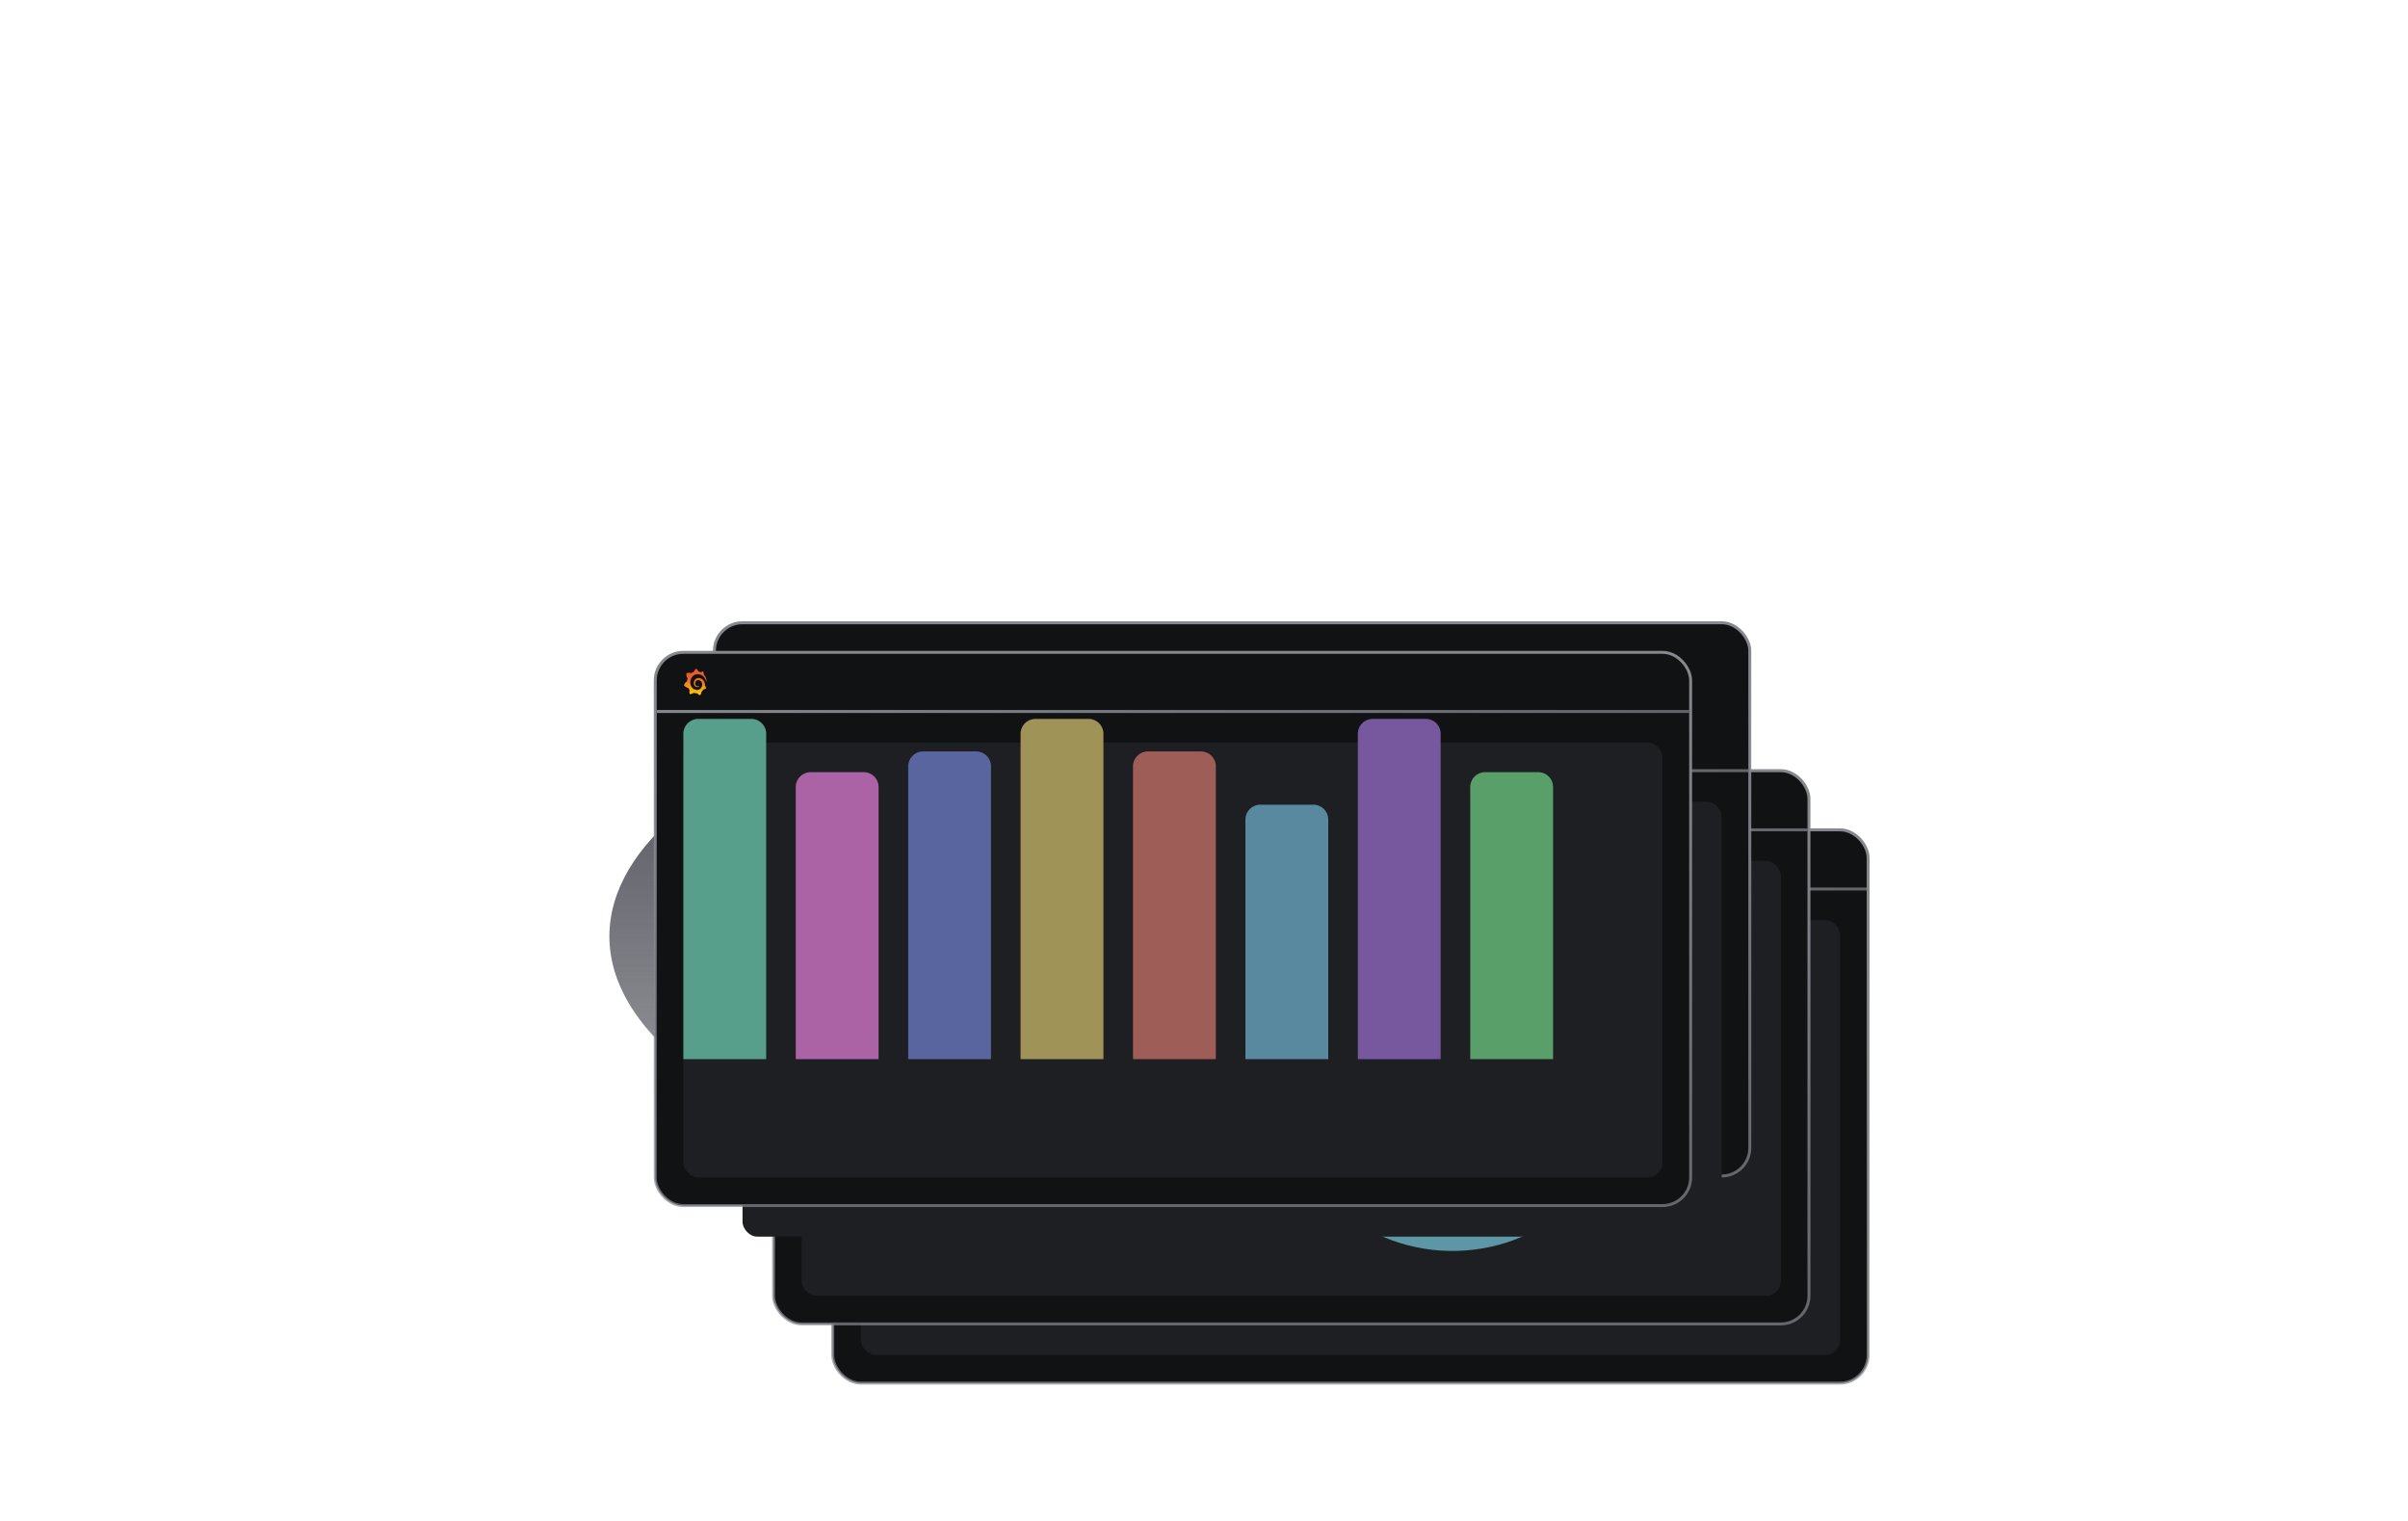 <svg width="814" height="514" viewBox="0 0 814 514" fill="none" xmlns="http://www.w3.org/2000/svg">
<g filter="url(#filter0_f_2474_18600)">
<ellipse cx="394.5" cy="316.5" rx="188.5" ry="86.5" fill="url(#paint0_linear_2474_18600)"/>
</g>
<g filter="url(#filter1_d_2474_18600)">
<rect x="261.5" y="260.5" width="350" height="187" rx="9.5" fill="#111214" stroke="url(#paint1_linear_2474_18600)"/>
<line x1="261.997" y1="280.496" x2="611.003" y2="280.496" stroke="url(#paint2_linear_2474_18600)"/>
<g clip-path="url(#clip0_2474_18600)">
<path d="M278.795 269.976C278.781 269.825 278.759 269.653 278.713 269.46C278.667 269.27 278.599 269.061 278.499 268.844C278.398 268.627 278.268 268.402 278.1 268.183C278.034 268.097 277.961 268.013 277.883 267.931C278 267.431 277.742 266.997 277.742 266.997C277.298 266.967 277.015 267.147 276.91 267.229C276.892 267.221 276.876 267.211 276.858 267.204C276.782 267.172 276.705 267.14 276.623 267.113C276.543 267.086 276.461 267.061 276.377 267.039C276.292 267.017 276.208 266.999 276.121 266.985C276.106 266.982 276.092 266.98 276.076 266.977C275.882 266.306 275.326 266.025 275.326 266.025C274.704 266.452 274.588 267.049 274.588 267.049C274.588 267.049 274.585 267.061 274.581 267.083C274.547 267.093 274.512 267.105 274.478 267.115C274.43 267.13 274.382 267.15 274.337 267.17C274.289 267.189 274.243 267.209 274.196 267.231C274.102 267.276 274.009 267.325 273.917 267.379C273.829 267.433 273.742 267.493 273.658 267.554C273.646 267.549 273.635 267.544 273.635 267.544C272.773 267.189 272.01 267.616 272.01 267.616C271.939 268.607 272.354 269.231 272.436 269.344C272.415 269.406 272.397 269.468 272.379 269.529C272.315 269.754 272.267 269.983 272.238 270.222C272.233 270.257 272.229 270.291 272.226 270.326C271.429 270.752 271.194 271.623 271.194 271.623C271.857 272.449 272.632 272.5 272.632 272.5L272.634 272.498C272.732 272.688 272.846 272.868 272.974 273.038C273.029 273.109 273.083 273.176 273.143 273.243C272.901 273.992 273.177 274.614 273.177 274.614C273.915 274.643 274.401 274.263 274.503 274.177C274.576 274.204 274.651 274.229 274.727 274.249C274.955 274.313 275.187 274.35 275.419 274.36C275.476 274.362 275.536 274.365 275.593 274.362H275.62H275.638H275.675L275.711 274.36V274.362C276.06 274.9 276.671 274.976 276.671 274.976C277.106 274.48 277.131 273.987 277.131 273.881C277.131 273.881 277.131 273.879 277.131 273.874C277.131 273.864 277.131 273.859 277.131 273.859C277.131 273.852 277.131 273.844 277.131 273.837C277.222 273.768 277.309 273.694 277.391 273.613C277.564 273.442 277.717 273.248 277.845 273.038C277.856 273.018 277.867 272.999 277.879 272.979C278.371 273.008 278.72 272.648 278.72 272.648C278.638 272.094 278.346 271.822 278.284 271.771C278.284 271.771 278.282 271.768 278.278 271.766C278.273 271.763 278.273 271.761 278.273 271.761C278.271 271.758 278.266 271.756 278.262 271.753C278.264 271.719 278.266 271.687 278.268 271.652C278.273 271.593 278.273 271.531 278.273 271.472V271.428V271.406V271.393C278.273 271.379 278.273 271.383 278.273 271.379L278.271 271.342L278.268 271.292C278.268 271.275 278.266 271.26 278.264 271.245C278.262 271.231 278.262 271.213 278.259 271.199L278.255 271.152L278.248 271.105C278.239 271.043 278.23 270.984 278.216 270.922C278.164 270.683 278.077 270.456 277.965 270.252C277.851 270.047 277.71 269.867 277.548 269.714C277.389 269.561 277.209 269.438 277.022 269.347C276.833 269.256 276.637 269.196 276.441 269.169C276.343 269.154 276.245 269.15 276.147 269.152H276.11H276.101C276.099 269.152 276.087 269.152 276.09 269.152H276.074L276.037 269.154C276.023 269.154 276.01 269.157 275.998 269.157C275.948 269.162 275.898 269.169 275.85 269.179C275.654 269.219 275.47 269.295 275.308 269.401C275.146 269.507 275.005 269.638 274.891 269.786C274.777 269.934 274.688 270.099 274.626 270.269C274.565 270.439 274.531 270.617 274.521 270.787C274.519 270.829 274.519 270.873 274.519 270.915C274.519 270.925 274.519 270.937 274.519 270.947L274.521 270.982C274.524 271.001 274.524 271.023 274.526 271.043C274.533 271.129 274.549 271.213 274.569 271.292C274.613 271.453 274.681 271.598 274.765 271.721C274.85 271.845 274.952 271.946 275.059 272.027C275.166 272.106 275.283 272.163 275.397 272.2C275.511 272.237 275.625 272.251 275.732 272.251C275.745 272.251 275.759 272.251 275.77 272.251C275.777 272.251 275.784 272.251 275.791 272.251C275.798 272.251 275.805 272.251 275.812 272.249C275.823 272.249 275.834 272.246 275.846 272.246C275.848 272.246 275.853 272.246 275.855 272.244L275.866 272.242C275.873 272.242 275.88 272.239 275.887 272.239C275.9 272.237 275.912 272.234 275.925 272.232C275.939 272.229 275.951 272.227 275.962 272.222C275.987 272.217 276.01 272.207 276.033 272.2C276.078 272.182 276.124 272.163 276.163 272.14C276.204 272.118 276.24 272.091 276.276 272.066C276.286 272.059 276.297 272.052 276.306 272.042C276.343 272.01 276.349 271.951 276.32 271.911C276.295 271.877 276.249 271.867 276.213 271.889C276.204 271.894 276.194 271.899 276.185 271.904C276.153 271.921 276.121 271.936 276.087 271.948C276.053 271.96 276.017 271.97 275.98 271.978C275.962 271.98 275.944 271.983 275.923 271.985C275.914 271.985 275.905 271.988 275.894 271.988C275.884 271.988 275.873 271.988 275.866 271.988C275.857 271.988 275.848 271.988 275.839 271.988C275.827 271.988 275.816 271.988 275.805 271.985C275.805 271.985 275.798 271.985 275.802 271.985H275.798H275.791C275.786 271.985 275.78 271.985 275.775 271.983C275.764 271.98 275.755 271.98 275.743 271.978C275.659 271.965 275.574 271.938 275.495 271.899C275.413 271.859 275.335 271.805 275.265 271.736C275.194 271.667 275.132 271.586 275.084 271.492C275.037 271.398 275.002 271.295 274.986 271.186C274.98 271.132 274.975 271.075 274.977 271.021C274.977 271.006 274.98 270.991 274.98 270.977C274.98 270.982 274.98 270.974 274.98 270.974V270.969V270.957C274.98 270.95 274.982 270.942 274.982 270.935C274.984 270.905 274.989 270.876 274.993 270.846C275.032 270.609 275.141 270.377 275.31 270.202C275.353 270.158 275.399 270.119 275.447 270.082C275.495 270.045 275.547 270.013 275.602 269.985C275.657 269.958 275.711 269.936 275.77 269.919C275.827 269.902 275.887 269.892 275.948 269.884C275.978 269.882 276.008 269.879 276.039 269.879C276.049 269.879 276.053 269.879 276.06 269.879H276.085H276.101C276.108 269.879 276.101 269.879 276.103 269.879H276.11L276.135 269.882C276.201 269.887 276.265 269.897 276.329 269.914C276.457 269.943 276.582 269.995 276.698 270.064C276.931 270.205 277.129 270.422 277.25 270.683C277.311 270.814 277.355 270.954 277.375 271.1C277.38 271.137 277.384 271.174 277.386 271.211L277.389 271.238L277.391 271.265C277.391 271.275 277.391 271.285 277.391 271.292C277.391 271.302 277.391 271.312 277.391 271.319V271.344V271.371C277.391 271.388 277.389 271.418 277.389 271.435C277.386 271.475 277.382 271.517 277.377 271.556C277.373 271.596 277.366 271.635 277.359 271.674C277.352 271.714 277.343 271.753 277.334 271.79C277.316 271.867 277.293 271.943 277.266 272.02C277.211 272.168 277.138 272.311 277.051 272.441C276.876 272.703 276.637 272.915 276.363 273.05C276.226 273.117 276.083 273.166 275.935 273.191C275.862 273.206 275.786 273.213 275.711 273.216H275.698H275.686H275.661H275.625H275.606C275.615 273.216 275.604 273.216 275.604 273.216H275.597C275.556 273.216 275.517 273.213 275.476 273.208C275.317 273.196 275.16 273.164 275.005 273.117C274.852 273.07 274.704 273.003 274.563 272.925C274.282 272.762 274.029 272.54 273.833 272.271C273.735 272.138 273.649 271.993 273.578 271.842C273.507 271.692 273.45 271.531 273.409 271.371C273.368 271.208 273.343 271.043 273.332 270.876L273.329 270.843V270.836V270.829V270.814V270.787V270.779V270.769V270.75V270.71V270.703C273.329 270.703 273.329 270.705 273.329 270.7V270.686C273.329 270.666 273.329 270.644 273.329 270.624C273.332 270.543 273.339 270.456 273.348 270.373C273.357 270.289 273.37 270.202 273.386 270.119C273.402 270.035 273.421 269.951 273.443 269.867C273.487 269.702 273.541 269.542 273.605 269.391C273.735 269.09 273.904 268.822 274.107 268.607C274.157 268.553 274.209 268.503 274.264 268.454C274.319 268.407 274.376 268.363 274.435 268.321C274.492 268.279 274.553 268.242 274.615 268.208C274.645 268.19 274.676 268.173 274.708 268.158C274.724 268.151 274.74 268.143 274.756 268.136C274.772 268.129 274.788 268.121 274.804 268.114C274.868 268.084 274.934 268.06 275.002 268.037C275.018 268.033 275.037 268.028 275.053 268.02C275.068 268.015 275.087 268.01 275.103 268.005C275.137 267.996 275.171 267.986 275.205 267.978C275.221 267.973 275.239 267.971 275.258 267.966C275.276 267.961 275.292 267.959 275.31 267.954C275.328 267.951 275.344 267.946 275.363 267.944L275.388 267.939L275.415 267.934C275.433 267.931 275.449 267.929 275.467 267.926C275.488 267.924 275.506 267.922 275.527 267.919C275.543 267.917 275.57 267.914 275.586 267.912C275.597 267.909 275.611 267.909 275.622 267.907L275.647 267.904L275.659 267.902H275.672C275.693 267.899 275.711 267.899 275.732 267.897L275.761 267.894C275.761 267.894 275.773 267.894 275.764 267.894H275.77H275.784C275.8 267.894 275.818 267.892 275.834 267.892C275.9 267.89 275.969 267.89 276.035 267.892C276.167 267.897 276.297 267.914 276.422 267.939C276.675 267.991 276.912 268.077 277.129 268.193C277.345 268.306 277.537 268.447 277.706 268.6C277.717 268.61 277.726 268.619 277.737 268.629C277.747 268.639 277.758 268.649 277.767 268.659C277.788 268.679 277.806 268.698 277.826 268.718C277.847 268.738 277.865 268.757 277.883 268.777C277.902 268.797 277.92 268.817 277.938 268.839C278.009 268.92 278.075 269.002 278.134 269.085C278.253 269.251 278.348 269.418 278.423 269.576C278.428 269.586 278.433 269.596 278.437 269.606C278.442 269.616 278.446 269.625 278.451 269.635C278.46 269.655 278.469 269.675 278.476 269.694C278.485 269.714 278.492 269.731 278.501 269.751C278.508 269.771 278.517 269.788 278.524 269.808C278.551 269.882 278.578 269.953 278.599 270.02C278.633 270.128 278.658 270.225 278.679 270.308C278.686 270.343 278.715 270.365 278.747 270.36C278.781 270.358 278.806 270.328 278.806 270.291C278.809 270.202 278.806 270.096 278.795 269.976Z" fill="url(#paint3_linear_2474_18600)"/>
</g>
<rect x="271" y="291" width="331" height="147" rx="5" fill="#1D1F22"/>
<path d="M532.801 319.801C540.356 327.138 545.847 336.336 548.722 346.468L531.405 351.381C529.393 344.288 525.549 337.85 520.261 332.714L532.801 319.801Z" fill="url(#paint4_linear_2474_18600)"/>
<path d="M542.914 332.761C550.552 345.942 552.89 361.534 549.455 376.375C546.019 391.217 537.067 404.195 524.414 412.679C511.762 421.163 496.355 424.516 481.321 422.058C466.287 419.601 452.751 411.517 443.458 399.446C434.165 387.375 429.811 372.221 431.28 357.059C432.749 341.896 439.93 327.86 451.368 317.797C462.805 307.735 477.641 302.399 492.868 302.873C508.094 303.347 522.57 309.595 533.359 320.35L520.651 333.098C513.099 325.57 502.966 321.196 492.308 320.865C481.649 320.533 471.264 324.267 463.257 331.311C455.251 338.355 450.224 348.18 449.196 358.794C448.168 369.408 451.215 380.016 457.72 388.465C464.226 396.915 473.701 402.574 484.225 404.294C494.749 406.014 505.533 403.667 514.39 397.729C523.247 391.79 529.514 382.705 531.918 372.316C534.323 361.927 532.686 351.012 527.34 341.786L542.914 332.761Z" fill="#5D97A6"/>
<rect x="531" y="318.844" width="31" height="16" rx="5" fill="white" fill-opacity="0.05"/>
<path d="M539.9 330.988C539.3 330.988 538.792 330.876 538.376 330.652C537.968 330.428 537.64 330.124 537.392 329.74C537.144 329.356 536.96 328.928 536.84 328.456C536.728 327.976 536.672 327.484 536.672 326.98C536.672 326.052 536.8 325.24 537.056 324.544C537.312 323.84 537.68 323.292 538.16 322.9C538.648 322.5 539.232 322.3 539.912 322.3C540.44 322.3 540.892 322.404 541.268 322.612C541.652 322.812 541.952 323.084 542.168 323.428C542.392 323.764 542.528 324.14 542.576 324.556H541.64C541.56 324.116 541.368 323.776 541.064 323.536C540.76 323.296 540.372 323.176 539.9 323.176C539.476 323.176 539.096 323.308 538.76 323.572C538.432 323.836 538.168 324.232 537.968 324.76C537.776 325.288 537.664 325.964 537.632 326.788C537.632 326.804 537.632 326.82 537.632 326.836C537.632 326.852 537.632 326.868 537.632 326.884C537.752 326.628 537.924 326.396 538.148 326.188C538.38 325.972 538.656 325.8 538.976 325.672C539.296 325.536 539.648 325.468 540.032 325.468C540.512 325.468 540.956 325.58 541.364 325.804C541.78 326.028 542.112 326.344 542.36 326.752C542.616 327.152 542.744 327.624 542.744 328.168C542.744 328.64 542.628 329.092 542.396 329.524C542.172 329.956 541.848 330.308 541.424 330.58C541 330.852 540.492 330.988 539.9 330.988ZM539.828 330.1C540.196 330.1 540.52 330.02 540.8 329.86C541.088 329.7 541.312 329.48 541.472 329.2C541.64 328.912 541.724 328.584 541.724 328.216C541.724 327.84 541.64 327.512 541.472 327.232C541.312 326.952 541.088 326.736 540.8 326.584C540.52 326.424 540.196 326.344 539.828 326.344C539.468 326.344 539.14 326.428 538.844 326.596C538.556 326.764 538.324 326.992 538.148 327.28C537.98 327.56 537.896 327.876 537.896 328.228C537.896 328.596 537.98 328.92 538.148 329.2C538.324 329.48 538.556 329.7 538.844 329.86C539.14 330.02 539.468 330.1 539.828 330.1ZM549.027 330.844L553.911 322.444H554.919L550.035 330.844H549.027ZM554.403 330.988C554.043 330.988 553.719 330.908 553.431 330.748C553.143 330.58 552.911 330.344 552.735 330.04C552.567 329.736 552.483 329.38 552.483 328.972C552.483 328.556 552.567 328.2 552.735 327.904C552.911 327.6 553.143 327.368 553.431 327.208C553.719 327.04 554.043 326.956 554.403 326.956C554.771 326.956 555.095 327.04 555.375 327.208C555.663 327.368 555.891 327.6 556.059 327.904C556.227 328.2 556.311 328.556 556.311 328.972C556.311 329.38 556.227 329.736 556.059 330.04C555.891 330.344 555.663 330.58 555.375 330.748C555.087 330.908 554.763 330.988 554.403 330.988ZM554.391 330.208C554.583 330.208 554.759 330.164 554.919 330.076C555.079 329.98 555.207 329.84 555.303 329.656C555.407 329.472 555.459 329.244 555.459 328.972C555.459 328.692 555.411 328.46 555.315 328.276C555.219 328.092 555.091 327.956 554.931 327.868C554.771 327.772 554.595 327.724 554.403 327.724C554.219 327.724 554.043 327.772 553.875 327.868C553.715 327.956 553.583 328.092 553.479 328.276C553.383 328.46 553.335 328.692 553.335 328.972C553.335 329.244 553.383 329.472 553.479 329.656C553.583 329.84 553.715 329.98 553.875 330.076C554.035 330.164 554.207 330.208 554.391 330.208ZM549.639 326.344C549.279 326.344 548.955 326.264 548.667 326.104C548.379 325.936 548.147 325.7 547.971 325.396C547.803 325.092 547.719 324.736 547.719 324.328C547.719 323.912 547.803 323.556 547.971 323.26C548.147 322.956 548.379 322.724 548.667 322.564C548.963 322.396 549.291 322.312 549.651 322.312C550.011 322.312 550.335 322.396 550.623 322.564C550.911 322.724 551.139 322.956 551.307 323.26C551.475 323.556 551.559 323.912 551.559 324.328C551.559 324.736 551.475 325.092 551.307 325.396C551.139 325.7 550.907 325.936 550.611 326.104C550.323 326.264 549.999 326.344 549.639 326.344ZM549.639 325.564C549.831 325.564 550.007 325.52 550.167 325.432C550.327 325.336 550.455 325.196 550.551 325.012C550.647 324.828 550.695 324.6 550.695 324.328C550.695 324.048 550.647 323.816 550.551 323.632C550.455 323.44 550.327 323.3 550.167 323.212C550.007 323.116 549.835 323.068 549.651 323.068C549.467 323.068 549.291 323.116 549.123 323.212C548.955 323.3 548.819 323.44 548.715 323.632C548.619 323.816 548.571 324.048 548.571 324.328C548.571 324.6 548.619 324.828 548.715 325.012C548.819 325.196 548.951 325.336 549.111 325.432C549.279 325.52 549.455 325.564 549.639 325.564Z" fill="#ACADAE"/>
<rect x="405" y="354.844" width="39" height="16" rx="5" fill="white" fill-opacity="0.05"/>
<path d="M413.636 366.988C413.108 366.988 412.656 366.888 412.28 366.688C411.904 366.48 411.604 366.204 411.38 365.86C411.164 365.508 411.032 365.124 410.984 364.708H411.92C412 365.156 412.192 365.504 412.496 365.752C412.8 365.992 413.184 366.112 413.648 366.112C414.072 366.112 414.448 365.984 414.776 365.728C415.104 365.472 415.368 365.084 415.568 364.564C415.776 364.036 415.892 363.368 415.916 362.56C415.916 362.536 415.916 362.512 415.916 362.488C415.916 362.464 415.916 362.44 415.916 362.416C415.796 362.664 415.62 362.896 415.388 363.112C415.156 363.328 414.88 363.5 414.56 363.628C414.248 363.756 413.896 363.82 413.504 363.82C413.032 363.82 412.584 363.708 412.16 363.484C411.744 363.26 411.404 362.948 411.14 362.548C410.884 362.14 410.756 361.664 410.756 361.12C410.756 360.648 410.872 360.196 411.104 359.764C411.336 359.332 411.668 358.98 412.1 358.708C412.532 358.436 413.044 358.3 413.636 358.3C414.236 358.3 414.744 358.416 415.16 358.648C415.576 358.872 415.908 359.176 416.156 359.56C416.412 359.936 416.596 360.364 416.708 360.844C416.82 361.324 416.876 361.812 416.876 362.308C416.876 363.228 416.748 364.04 416.492 364.744C416.244 365.448 415.876 366 415.388 366.4C414.908 366.792 414.324 366.988 413.636 366.988ZM413.708 362.944C414.076 362.944 414.408 362.86 414.704 362.692C415 362.524 415.232 362.296 415.4 362.008C415.576 361.72 415.664 361.404 415.664 361.06C415.664 360.692 415.576 360.368 415.4 360.088C415.232 359.808 415 359.588 414.704 359.428C414.408 359.268 414.076 359.188 413.708 359.188C413.34 359.188 413.008 359.272 412.712 359.44C412.424 359.6 412.196 359.82 412.028 360.1C411.86 360.38 411.776 360.704 411.776 361.072C411.776 361.448 411.86 361.776 412.028 362.056C412.196 362.336 412.424 362.556 412.712 362.716C413.008 362.868 413.34 362.944 413.708 362.944ZM422.479 366.844V365.044H418.219V364.264L422.299 358.444H423.475V364.156H424.723V365.044H423.475V366.844H422.479ZM419.335 364.156H422.527V359.56L419.335 364.156ZM430.472 366.844L435.356 358.444H436.364L431.48 366.844H430.472ZM435.764 366.988C435.404 366.988 435.08 366.908 434.792 366.748C434.504 366.58 434.272 366.344 434.096 366.04C433.928 365.736 433.844 365.38 433.844 364.972C433.844 364.556 433.928 364.2 434.096 363.904C434.272 363.6 434.504 363.368 434.792 363.208C435.08 363.04 435.404 362.956 435.764 362.956C436.132 362.956 436.456 363.04 436.736 363.208C437.024 363.368 437.252 363.6 437.42 363.904C437.588 364.2 437.672 364.556 437.672 364.972C437.672 365.38 437.588 365.736 437.42 366.04C437.252 366.344 437.024 366.58 436.736 366.748C436.448 366.908 436.124 366.988 435.764 366.988ZM435.752 366.208C435.944 366.208 436.12 366.164 436.28 366.076C436.44 365.98 436.568 365.84 436.664 365.656C436.768 365.472 436.82 365.244 436.82 364.972C436.82 364.692 436.772 364.46 436.676 364.276C436.58 364.092 436.452 363.956 436.292 363.868C436.132 363.772 435.956 363.724 435.764 363.724C435.58 363.724 435.404 363.772 435.236 363.868C435.076 363.956 434.944 364.092 434.84 364.276C434.744 364.46 434.696 364.692 434.696 364.972C434.696 365.244 434.744 365.472 434.84 365.656C434.944 365.84 435.076 365.98 435.236 366.076C435.396 366.164 435.568 366.208 435.752 366.208ZM431.144 362.344C430.784 362.344 430.46 362.264 430.172 362.104C429.884 361.936 429.652 361.7 429.476 361.396C429.308 361.092 429.224 360.736 429.224 360.328C429.224 359.912 429.308 359.556 429.476 359.26C429.652 358.956 429.884 358.724 430.172 358.564C430.468 358.396 430.796 358.312 431.156 358.312C431.516 358.312 431.84 358.396 432.128 358.564C432.416 358.724 432.644 358.956 432.812 359.26C432.98 359.556 433.064 359.912 433.064 360.328C433.064 360.736 432.98 361.092 432.812 361.396C432.644 361.7 432.412 361.936 432.116 362.104C431.828 362.264 431.504 362.344 431.144 362.344ZM431.144 361.564C431.336 361.564 431.512 361.52 431.672 361.432C431.832 361.336 431.96 361.196 432.056 361.012C432.152 360.828 432.2 360.6 432.2 360.328C432.2 360.048 432.152 359.816 432.056 359.632C431.96 359.44 431.832 359.3 431.672 359.212C431.512 359.116 431.34 359.068 431.156 359.068C430.972 359.068 430.796 359.116 430.628 359.212C430.46 359.3 430.324 359.44 430.22 359.632C430.124 359.816 430.076 360.048 430.076 360.328C430.076 360.6 430.124 360.828 430.22 361.012C430.324 361.196 430.456 361.336 430.616 361.432C430.784 361.52 430.96 361.564 431.144 361.564Z" fill="#ACADAE"/>
<rect x="286" y="349" width="28" height="6" rx="2" fill="#5D97A6"/>
<path d="M325.01 355.12C324.497 355.12 324.05 355.027 323.67 354.84C323.29 354.653 322.997 354.393 322.79 354.06C322.583 353.727 322.48 353.34 322.48 352.9H323.36C323.36 353.173 323.423 353.427 323.55 353.66C323.677 353.887 323.86 354.07 324.1 354.21C324.347 354.343 324.65 354.41 325.01 354.41C325.323 354.41 325.59 354.36 325.81 354.26C326.037 354.153 326.207 354.01 326.32 353.83C326.44 353.65 326.5 353.447 326.5 353.22C326.5 352.967 326.443 352.757 326.33 352.59C326.223 352.417 326.073 352.277 325.88 352.17C325.687 352.057 325.463 351.957 325.21 351.87C324.957 351.783 324.683 351.693 324.39 351.6C323.803 351.413 323.377 351.18 323.11 350.9C322.85 350.613 322.72 350.247 322.72 349.8C322.72 349.42 322.807 349.087 322.98 348.8C323.16 348.513 323.413 348.29 323.74 348.13C324.073 347.963 324.467 347.88 324.92 347.88C325.367 347.88 325.753 347.963 326.08 348.13C326.413 348.297 326.673 348.527 326.86 348.82C327.047 349.107 327.14 349.44 327.14 349.82H326.26C326.26 349.627 326.21 349.437 326.11 349.25C326.01 349.063 325.857 348.91 325.65 348.79C325.45 348.663 325.197 348.6 324.89 348.6C324.637 348.593 324.41 348.637 324.21 348.73C324.017 348.817 323.863 348.943 323.75 349.11C323.643 349.277 323.59 349.48 323.59 349.72C323.59 349.947 323.637 350.13 323.73 350.27C323.83 350.41 323.97 350.53 324.15 350.63C324.337 350.723 324.553 350.81 324.8 350.89C325.047 350.97 325.32 351.06 325.62 351.16C325.96 351.273 326.26 351.413 326.52 351.58C326.787 351.74 326.993 351.947 327.14 352.2C327.293 352.453 327.37 352.777 327.37 353.17C327.37 353.503 327.28 353.82 327.1 354.12C326.927 354.413 326.667 354.653 326.32 354.84C325.973 355.027 325.537 355.12 325.01 355.12ZM330.659 355.12C330.273 355.12 329.936 355.047 329.649 354.9C329.363 354.753 329.139 354.53 328.979 354.23C328.819 353.923 328.739 353.543 328.739 353.09V349.74H329.579V353C329.579 353.467 329.693 353.817 329.919 354.05C330.153 354.283 330.463 354.4 330.849 354.4C331.116 354.4 331.356 354.34 331.569 354.22C331.783 354.093 331.953 353.91 332.079 353.67C332.213 353.43 332.279 353.137 332.279 352.79V349.74H333.119V355H332.359L332.309 354.16C332.169 354.467 331.953 354.703 331.659 354.87C331.373 355.037 331.039 355.12 330.659 355.12ZM337.011 355.12C336.531 355.12 336.104 355.007 335.731 354.78C335.358 354.547 335.064 354.223 334.851 353.81C334.638 353.397 334.531 352.917 334.531 352.37C334.531 351.817 334.638 351.337 334.851 350.93C335.064 350.517 335.358 350.197 335.731 349.97C336.104 349.737 336.531 349.62 337.011 349.62C337.611 349.62 338.111 349.78 338.511 350.1C338.918 350.42 339.178 350.85 339.291 351.39H338.431C338.358 351.057 338.188 350.8 337.921 350.62C337.661 350.433 337.354 350.34 337.001 350.34C336.694 350.34 336.418 350.417 336.171 350.57C335.931 350.723 335.741 350.95 335.601 351.25C335.461 351.55 335.391 351.923 335.391 352.37C335.391 352.703 335.431 353 335.511 353.26C335.591 353.513 335.701 353.727 335.841 353.9C335.988 354.067 336.158 354.193 336.351 354.28C336.551 354.367 336.768 354.41 337.001 354.41C337.241 354.41 337.458 354.37 337.651 354.29C337.851 354.203 338.018 354.08 338.151 353.92C338.291 353.76 338.384 353.57 338.431 353.35H339.291C339.184 353.877 338.924 354.303 338.511 354.63C338.104 354.957 337.604 355.12 337.011 355.12ZM342.982 355.12C342.502 355.12 342.076 355.007 341.702 354.78C341.329 354.547 341.036 354.223 340.822 353.81C340.609 353.397 340.502 352.917 340.502 352.37C340.502 351.817 340.609 351.337 340.822 350.93C341.036 350.517 341.329 350.197 341.702 349.97C342.076 349.737 342.502 349.62 342.982 349.62C343.582 349.62 344.082 349.78 344.482 350.1C344.889 350.42 345.149 350.85 345.262 351.39H344.402C344.329 351.057 344.159 350.8 343.892 350.62C343.632 350.433 343.326 350.34 342.972 350.34C342.666 350.34 342.389 350.417 342.142 350.57C341.902 350.723 341.712 350.95 341.572 351.25C341.432 351.55 341.362 351.923 341.362 352.37C341.362 352.703 341.402 353 341.482 353.26C341.562 353.513 341.672 353.727 341.812 353.9C341.959 354.067 342.129 354.193 342.322 354.28C342.522 354.367 342.739 354.41 342.972 354.41C343.212 354.41 343.429 354.37 343.622 354.29C343.822 354.203 343.989 354.08 344.122 353.92C344.262 353.76 344.356 353.57 344.402 353.35H345.262C345.156 353.877 344.896 354.303 344.482 354.63C344.076 354.957 343.576 355.12 342.982 355.12ZM348.864 355.12C348.397 355.12 347.984 355.007 347.624 354.78C347.264 354.553 346.98 354.233 346.774 353.82C346.574 353.407 346.474 352.923 346.474 352.37C346.474 351.817 346.574 351.333 346.774 350.92C346.98 350.507 347.264 350.187 347.624 349.96C347.99 349.733 348.41 349.62 348.884 349.62C349.39 349.62 349.814 349.733 350.154 349.96C350.494 350.187 350.75 350.49 350.924 350.87C351.097 351.25 351.184 351.667 351.184 352.12C351.184 352.187 351.184 352.253 351.184 352.32C351.184 352.387 351.18 352.467 351.174 352.56H347.104V351.91H350.364C350.35 351.397 350.2 351.007 349.914 350.74C349.634 350.467 349.284 350.33 348.864 350.33C348.584 350.33 348.324 350.4 348.084 350.54C347.85 350.673 347.66 350.873 347.514 351.14C347.367 351.407 347.294 351.74 347.294 352.14V352.42C347.294 352.86 347.367 353.23 347.514 353.53C347.66 353.823 347.85 354.043 348.084 354.19C348.324 354.337 348.584 354.41 348.864 354.41C349.237 354.41 349.53 354.34 349.744 354.2C349.957 354.053 350.114 353.847 350.214 353.58H351.044C350.964 353.873 350.824 354.137 350.624 354.37C350.43 354.603 350.184 354.787 349.884 354.92C349.59 355.053 349.25 355.12 348.864 355.12ZM354.448 355.12C353.975 355.12 353.581 355.05 353.268 354.91C352.961 354.763 352.728 354.563 352.568 354.31C352.408 354.05 352.311 353.75 352.278 353.41H353.138C353.165 353.59 353.225 353.757 353.318 353.91C353.418 354.057 353.561 354.177 353.748 354.27C353.935 354.363 354.171 354.41 354.458 354.41C354.685 354.41 354.878 354.377 355.038 354.31C355.198 354.237 355.318 354.137 355.398 354.01C355.485 353.883 355.528 353.737 355.528 353.57C355.528 353.35 355.478 353.18 355.378 353.06C355.285 352.933 355.145 352.84 354.958 352.78C354.778 352.713 354.551 352.663 354.278 352.63C353.985 352.59 353.725 352.533 353.498 352.46C353.271 352.387 353.078 352.29 352.918 352.17C352.765 352.05 352.648 351.9 352.568 351.72C352.488 351.54 352.448 351.327 352.448 351.08C352.448 350.793 352.525 350.54 352.678 350.32C352.831 350.1 353.048 349.93 353.328 349.81C353.615 349.683 353.951 349.62 354.338 349.62C354.905 349.62 355.351 349.75 355.678 350.01C356.011 350.27 356.208 350.64 356.268 351.12H355.438C355.405 350.873 355.291 350.68 355.098 350.54C354.905 350.4 354.648 350.33 354.328 350.33C353.988 350.33 353.731 350.393 353.558 350.52C353.385 350.647 353.298 350.813 353.298 351.02C353.298 351.173 353.335 351.313 353.408 351.44C353.488 351.56 353.621 351.663 353.808 351.75C353.995 351.83 354.245 351.89 354.558 351.93C354.951 351.977 355.285 352.053 355.558 352.16C355.831 352.26 356.038 352.417 356.178 352.63C356.325 352.843 356.395 353.133 356.388 353.5C356.388 353.847 356.305 354.14 356.138 354.38C355.978 354.62 355.751 354.803 355.458 354.93C355.171 355.057 354.835 355.12 354.448 355.12ZM358.166 355V349.18C358.166 348.86 358.219 348.6 358.326 348.4C358.432 348.193 358.589 348.043 358.796 347.95C359.009 347.85 359.269 347.8 359.576 347.8H360.346V348.52H359.716C359.462 348.52 359.279 348.573 359.166 348.68C359.059 348.78 359.006 348.957 359.006 349.21V355H358.166ZM357.346 350.45V349.74H360.406V350.45H357.346ZM363.539 355.12C363.152 355.12 362.816 355.047 362.529 354.9C362.242 354.753 362.019 354.53 361.859 354.23C361.699 353.923 361.619 353.543 361.619 353.09V349.74H362.459V353C362.459 353.467 362.572 353.817 362.799 354.05C363.032 354.283 363.342 354.4 363.729 354.4C363.996 354.4 364.236 354.34 364.449 354.22C364.662 354.093 364.832 353.91 364.959 353.67C365.092 353.43 365.159 353.137 365.159 352.79V349.74H365.999V355H365.239L365.189 354.16C365.049 354.467 364.832 354.703 364.539 354.87C364.252 355.037 363.919 355.12 363.539 355.12ZM367.621 355V347.8H368.461V355H367.621Z" fill="white"/>
<path d="M322.77 381V374H327.03V374.69H323.61V377.15H326.52V377.83H323.61V381H322.77ZM329.599 381.12C329.199 381.12 328.865 381.047 328.599 380.9C328.332 380.747 328.132 380.547 327.999 380.3C327.865 380.047 327.799 379.777 327.799 379.49C327.799 379.143 327.885 378.85 328.059 378.61C328.239 378.363 328.489 378.177 328.809 378.05C329.129 377.923 329.502 377.86 329.929 377.86H331.239C331.239 377.52 331.199 377.237 331.119 377.01C331.039 376.783 330.909 376.613 330.729 376.5C330.549 376.387 330.309 376.33 330.009 376.33C329.709 376.33 329.452 376.407 329.239 376.56C329.025 376.707 328.892 376.927 328.839 377.22H327.979C328.019 376.873 328.135 376.583 328.329 376.35C328.522 376.11 328.765 375.93 329.059 375.81C329.359 375.683 329.675 375.62 330.009 375.62C330.482 375.62 330.872 375.707 331.179 375.88C331.485 376.047 331.712 376.283 331.859 376.59C332.005 376.89 332.079 377.247 332.079 377.66V381H331.329L331.279 380.1C331.212 380.24 331.125 380.373 331.019 380.5C330.919 380.62 330.799 380.727 330.659 380.82C330.519 380.913 330.359 380.987 330.179 381.04C330.005 381.093 329.812 381.12 329.599 381.12ZM329.719 380.41C329.939 380.41 330.142 380.36 330.329 380.26C330.515 380.16 330.675 380.027 330.809 379.86C330.949 379.687 331.055 379.493 331.129 379.28C331.202 379.067 331.239 378.843 331.239 378.61V378.51H329.999C329.685 378.51 329.429 378.55 329.229 378.63C329.035 378.71 328.895 378.823 328.809 378.97C328.722 379.11 328.679 379.27 328.679 379.45C328.679 379.643 328.719 379.813 328.799 379.96C328.879 380.1 328.995 380.21 329.149 380.29C329.309 380.37 329.499 380.41 329.719 380.41ZM333.747 381V375.74H334.587V381H333.747ZM334.167 374.74C334 374.74 333.86 374.687 333.747 374.58C333.64 374.467 333.587 374.327 333.587 374.16C333.587 373.993 333.64 373.86 333.747 373.76C333.86 373.653 334 373.6 334.167 373.6C334.327 373.6 334.463 373.653 334.577 373.76C334.69 373.86 334.747 373.993 334.747 374.16C334.747 374.327 334.69 374.467 334.577 374.58C334.463 374.687 334.327 374.74 334.167 374.74ZM336.279 381V373.8H337.119V381H336.279ZM340.915 381.12C340.448 381.12 340.035 381.007 339.675 380.78C339.315 380.553 339.031 380.233 338.825 379.82C338.625 379.407 338.525 378.923 338.525 378.37C338.525 377.817 338.625 377.333 338.825 376.92C339.031 376.507 339.315 376.187 339.675 375.96C340.041 375.733 340.461 375.62 340.935 375.62C341.441 375.62 341.865 375.733 342.205 375.96C342.545 376.187 342.801 376.49 342.975 376.87C343.148 377.25 343.235 377.667 343.235 378.12C343.235 378.187 343.235 378.253 343.235 378.32C343.235 378.387 343.231 378.467 343.225 378.56H339.155V377.91H342.415C342.401 377.397 342.251 377.007 341.965 376.74C341.685 376.467 341.335 376.33 340.915 376.33C340.635 376.33 340.375 376.4 340.135 376.54C339.901 376.673 339.711 376.873 339.565 377.14C339.418 377.407 339.345 377.74 339.345 378.14V378.42C339.345 378.86 339.418 379.23 339.565 379.53C339.711 379.823 339.901 380.043 340.135 380.19C340.375 380.337 340.635 380.41 340.915 380.41C341.288 380.41 341.581 380.34 341.795 380.2C342.008 380.053 342.165 379.847 342.265 379.58H343.095C343.015 379.873 342.875 380.137 342.675 380.37C342.481 380.603 342.235 380.787 341.935 380.92C341.641 381.053 341.301 381.12 340.915 381.12ZM346.769 381.12C346.302 381.12 345.889 381 345.529 380.76C345.169 380.52 344.889 380.193 344.689 379.78C344.489 379.36 344.389 378.887 344.389 378.36C344.389 377.827 344.489 377.357 344.689 376.95C344.889 376.537 345.169 376.213 345.529 375.98C345.889 375.74 346.305 375.62 346.779 375.62C347.192 375.62 347.545 375.703 347.839 375.87C348.139 376.037 348.375 376.27 348.549 376.57V373.8H349.389V381H348.629L348.559 380.16C348.459 380.327 348.325 380.483 348.159 380.63C347.999 380.777 347.802 380.897 347.569 380.99C347.342 381.077 347.075 381.12 346.769 381.12ZM346.879 380.39C347.212 380.39 347.502 380.31 347.749 380.15C347.995 379.983 348.185 379.75 348.319 379.45C348.452 379.143 348.519 378.783 348.519 378.37C348.519 377.957 348.452 377.6 348.319 377.3C348.185 376.993 347.995 376.76 347.749 376.6C347.502 376.433 347.212 376.35 346.879 376.35C346.565 376.35 346.285 376.433 346.039 376.6C345.792 376.76 345.599 376.993 345.459 377.3C345.319 377.6 345.249 377.957 345.249 378.37C345.249 378.783 345.319 379.143 345.459 379.45C345.599 379.75 345.792 379.983 346.039 380.15C346.285 380.31 346.565 380.39 346.879 380.39Z" fill="white"/>
<rect x="286" y="375" width="28" height="6" rx="2" fill="#AB63A5"/>
</g>
<g filter="url(#filter4_d_2474_18600)">
<rect x="241.5" y="240.5" width="350" height="187" rx="9.5" fill="#111214" stroke="url(#paint5_linear_2474_18600)"/>
<line x1="241.997" y1="260.496" x2="591.003" y2="260.496" stroke="url(#paint6_linear_2474_18600)"/>
<g clip-path="url(#clip1_2474_18600)">
<path d="M258.795 249.976C258.781 249.825 258.759 249.653 258.713 249.46C258.667 249.27 258.599 249.061 258.499 248.844C258.398 248.627 258.268 248.402 258.1 248.183C258.034 248.097 257.961 248.013 257.883 247.931C258 247.431 257.742 246.997 257.742 246.997C257.298 246.967 257.015 247.147 256.91 247.229C256.892 247.221 256.876 247.211 256.858 247.204C256.782 247.172 256.705 247.14 256.623 247.113C256.543 247.086 256.461 247.061 256.377 247.039C256.292 247.017 256.208 246.999 256.121 246.985C256.106 246.982 256.092 246.98 256.076 246.977C255.882 246.306 255.326 246.025 255.326 246.025C254.704 246.452 254.588 247.049 254.588 247.049C254.588 247.049 254.585 247.061 254.581 247.083C254.547 247.093 254.512 247.105 254.478 247.115C254.43 247.13 254.382 247.15 254.337 247.17C254.289 247.189 254.243 247.209 254.196 247.231C254.102 247.276 254.009 247.325 253.917 247.379C253.829 247.433 253.742 247.493 253.658 247.554C253.646 247.549 253.635 247.544 253.635 247.544C252.773 247.189 252.01 247.616 252.01 247.616C251.939 248.607 252.354 249.231 252.436 249.344C252.415 249.406 252.397 249.468 252.379 249.529C252.315 249.754 252.267 249.983 252.238 250.222C252.233 250.257 252.229 250.291 252.226 250.326C251.429 250.752 251.194 251.623 251.194 251.623C251.857 252.449 252.632 252.5 252.632 252.5L252.634 252.498C252.732 252.688 252.846 252.868 252.974 253.038C253.029 253.109 253.083 253.176 253.143 253.243C252.901 253.992 253.177 254.614 253.177 254.614C253.915 254.643 254.401 254.263 254.503 254.177C254.576 254.204 254.651 254.229 254.727 254.249C254.955 254.313 255.187 254.35 255.419 254.36C255.476 254.362 255.536 254.365 255.593 254.362H255.62H255.638H255.675L255.711 254.36V254.362C256.06 254.9 256.671 254.976 256.671 254.976C257.106 254.48 257.131 253.987 257.131 253.881C257.131 253.881 257.131 253.879 257.131 253.874C257.131 253.864 257.131 253.859 257.131 253.859C257.131 253.852 257.131 253.844 257.131 253.837C257.222 253.768 257.309 253.694 257.391 253.613C257.564 253.442 257.717 253.248 257.845 253.038C257.856 253.018 257.867 252.999 257.879 252.979C258.371 253.008 258.72 252.648 258.72 252.648C258.638 252.094 258.346 251.822 258.284 251.771C258.284 251.771 258.282 251.768 258.278 251.766C258.273 251.763 258.273 251.761 258.273 251.761C258.271 251.758 258.266 251.756 258.262 251.753C258.264 251.719 258.266 251.687 258.268 251.652C258.273 251.593 258.273 251.531 258.273 251.472V251.428V251.406V251.393C258.273 251.379 258.273 251.383 258.273 251.379L258.271 251.342L258.268 251.292C258.268 251.275 258.266 251.26 258.264 251.245C258.262 251.231 258.262 251.213 258.259 251.199L258.255 251.152L258.248 251.105C258.239 251.043 258.23 250.984 258.216 250.922C258.164 250.683 258.077 250.456 257.965 250.252C257.851 250.047 257.71 249.867 257.548 249.714C257.389 249.561 257.209 249.438 257.022 249.347C256.833 249.256 256.637 249.196 256.441 249.169C256.343 249.154 256.245 249.15 256.147 249.152H256.11H256.101C256.099 249.152 256.087 249.152 256.09 249.152H256.074L256.037 249.154C256.023 249.154 256.01 249.157 255.998 249.157C255.948 249.162 255.898 249.169 255.85 249.179C255.654 249.219 255.47 249.295 255.308 249.401C255.146 249.507 255.005 249.638 254.891 249.786C254.777 249.934 254.688 250.099 254.626 250.269C254.565 250.439 254.531 250.617 254.521 250.787C254.519 250.829 254.519 250.873 254.519 250.915C254.519 250.925 254.519 250.937 254.519 250.947L254.521 250.982C254.524 251.001 254.524 251.023 254.526 251.043C254.533 251.129 254.549 251.213 254.569 251.292C254.613 251.453 254.681 251.598 254.765 251.721C254.85 251.845 254.952 251.946 255.059 252.027C255.166 252.106 255.283 252.163 255.397 252.2C255.511 252.237 255.625 252.251 255.732 252.251C255.745 252.251 255.759 252.251 255.77 252.251C255.777 252.251 255.784 252.251 255.791 252.251C255.798 252.251 255.805 252.251 255.812 252.249C255.823 252.249 255.834 252.246 255.846 252.246C255.848 252.246 255.853 252.246 255.855 252.244L255.866 252.242C255.873 252.242 255.88 252.239 255.887 252.239C255.9 252.237 255.912 252.234 255.925 252.232C255.939 252.229 255.951 252.227 255.962 252.222C255.987 252.217 256.01 252.207 256.033 252.2C256.078 252.182 256.124 252.163 256.163 252.14C256.204 252.118 256.24 252.091 256.276 252.066C256.286 252.059 256.297 252.052 256.306 252.042C256.343 252.01 256.349 251.951 256.32 251.911C256.295 251.877 256.249 251.867 256.213 251.889C256.204 251.894 256.194 251.899 256.185 251.904C256.153 251.921 256.121 251.936 256.087 251.948C256.053 251.96 256.017 251.97 255.98 251.978C255.962 251.98 255.944 251.983 255.923 251.985C255.914 251.985 255.905 251.988 255.894 251.988C255.884 251.988 255.873 251.988 255.866 251.988C255.857 251.988 255.848 251.988 255.839 251.988C255.827 251.988 255.816 251.988 255.805 251.985C255.805 251.985 255.798 251.985 255.802 251.985H255.798H255.791C255.786 251.985 255.78 251.985 255.775 251.983C255.764 251.98 255.755 251.98 255.743 251.978C255.659 251.965 255.574 251.938 255.495 251.899C255.413 251.859 255.335 251.805 255.265 251.736C255.194 251.667 255.132 251.586 255.084 251.492C255.037 251.398 255.002 251.295 254.986 251.186C254.98 251.132 254.975 251.075 254.977 251.021C254.977 251.006 254.98 250.991 254.98 250.977C254.98 250.982 254.98 250.974 254.98 250.974V250.969V250.957C254.98 250.95 254.982 250.942 254.982 250.935C254.984 250.905 254.989 250.876 254.993 250.846C255.032 250.609 255.141 250.377 255.31 250.202C255.353 250.158 255.399 250.119 255.447 250.082C255.495 250.045 255.547 250.013 255.602 249.985C255.657 249.958 255.711 249.936 255.77 249.919C255.827 249.902 255.887 249.892 255.948 249.884C255.978 249.882 256.008 249.879 256.039 249.879C256.049 249.879 256.053 249.879 256.06 249.879H256.085H256.101C256.108 249.879 256.101 249.879 256.103 249.879H256.11L256.135 249.882C256.201 249.887 256.265 249.897 256.329 249.914C256.457 249.943 256.582 249.995 256.698 250.064C256.931 250.205 257.129 250.422 257.25 250.683C257.311 250.814 257.355 250.954 257.375 251.1C257.38 251.137 257.384 251.174 257.386 251.211L257.389 251.238L257.391 251.265C257.391 251.275 257.391 251.285 257.391 251.292C257.391 251.302 257.391 251.312 257.391 251.319V251.344V251.371C257.391 251.388 257.389 251.418 257.389 251.435C257.386 251.475 257.382 251.517 257.377 251.556C257.373 251.596 257.366 251.635 257.359 251.674C257.352 251.714 257.343 251.753 257.334 251.79C257.316 251.867 257.293 251.943 257.266 252.02C257.211 252.168 257.138 252.311 257.051 252.441C256.876 252.703 256.637 252.915 256.363 253.05C256.226 253.117 256.083 253.166 255.935 253.191C255.862 253.206 255.786 253.213 255.711 253.216H255.698H255.686H255.661H255.625H255.606C255.615 253.216 255.604 253.216 255.604 253.216H255.597C255.556 253.216 255.517 253.213 255.476 253.208C255.317 253.196 255.16 253.164 255.005 253.117C254.852 253.07 254.704 253.003 254.563 252.925C254.282 252.762 254.029 252.54 253.833 252.271C253.735 252.138 253.649 251.993 253.578 251.842C253.507 251.692 253.45 251.531 253.409 251.371C253.368 251.208 253.343 251.043 253.332 250.876L253.329 250.843V250.836V250.829V250.814V250.787V250.779V250.769V250.75V250.71V250.703C253.329 250.703 253.329 250.705 253.329 250.7V250.686C253.329 250.666 253.329 250.644 253.329 250.624C253.332 250.543 253.339 250.456 253.348 250.373C253.357 250.289 253.37 250.202 253.386 250.119C253.402 250.035 253.421 249.951 253.443 249.867C253.487 249.702 253.541 249.542 253.605 249.391C253.735 249.09 253.904 248.822 254.107 248.607C254.157 248.553 254.209 248.503 254.264 248.454C254.319 248.407 254.376 248.363 254.435 248.321C254.492 248.279 254.553 248.242 254.615 248.208C254.645 248.19 254.676 248.173 254.708 248.158C254.724 248.151 254.74 248.143 254.756 248.136C254.772 248.129 254.788 248.121 254.804 248.114C254.868 248.084 254.934 248.06 255.002 248.037C255.018 248.033 255.037 248.028 255.053 248.02C255.068 248.015 255.087 248.01 255.103 248.005C255.137 247.996 255.171 247.986 255.205 247.978C255.221 247.973 255.239 247.971 255.258 247.966C255.276 247.961 255.292 247.959 255.31 247.954C255.328 247.951 255.344 247.946 255.363 247.944L255.388 247.939L255.415 247.934C255.433 247.931 255.449 247.929 255.467 247.926C255.488 247.924 255.506 247.922 255.527 247.919C255.543 247.917 255.57 247.914 255.586 247.912C255.597 247.909 255.611 247.909 255.622 247.907L255.647 247.904L255.659 247.902H255.672C255.693 247.899 255.711 247.899 255.732 247.897L255.761 247.894C255.761 247.894 255.773 247.894 255.764 247.894H255.77H255.784C255.8 247.894 255.818 247.892 255.834 247.892C255.9 247.89 255.969 247.89 256.035 247.892C256.167 247.897 256.297 247.914 256.422 247.939C256.675 247.991 256.912 248.077 257.129 248.193C257.345 248.306 257.537 248.447 257.706 248.6C257.717 248.61 257.726 248.619 257.737 248.629C257.747 248.639 257.758 248.649 257.767 248.659C257.788 248.679 257.806 248.698 257.826 248.718C257.847 248.738 257.865 248.757 257.883 248.777C257.902 248.797 257.92 248.817 257.938 248.839C258.009 248.92 258.075 249.002 258.134 249.085C258.253 249.251 258.348 249.418 258.423 249.576C258.428 249.586 258.433 249.596 258.437 249.606C258.442 249.616 258.446 249.625 258.451 249.635C258.46 249.655 258.469 249.675 258.476 249.694C258.485 249.714 258.492 249.731 258.501 249.751C258.508 249.771 258.517 249.788 258.524 249.808C258.551 249.882 258.578 249.953 258.599 250.02C258.633 250.128 258.658 250.225 258.679 250.308C258.686 250.343 258.715 250.365 258.747 250.36C258.781 250.358 258.806 250.328 258.806 250.291C258.809 250.202 258.806 250.096 258.795 249.976Z" fill="url(#paint7_linear_2474_18600)"/>
</g>
<rect x="251" y="271" width="331" height="147" rx="5" fill="#1D1F22"/>
<path d="M512.801 299.801C520.356 307.138 525.847 316.336 528.722 326.468L511.405 331.381C509.393 324.288 505.549 317.85 500.261 312.714L512.801 299.801Z" fill="url(#paint8_linear_2474_18600)"/>
<path d="M522.914 312.761C530.552 325.942 532.89 341.534 529.455 356.375C526.019 371.217 517.067 384.195 504.414 392.679C491.762 401.163 476.355 404.516 461.321 402.058C446.287 399.601 432.751 391.517 423.458 379.446C414.165 367.375 409.811 352.221 411.28 337.059C412.749 321.896 419.93 307.86 431.368 297.797C442.805 287.735 457.641 282.399 472.868 282.873C488.094 283.347 502.57 289.595 513.359 300.35L500.651 313.098C493.099 305.57 482.966 301.196 472.308 300.865C461.649 300.533 451.264 304.267 443.257 311.311C435.251 318.355 430.224 328.18 429.196 338.794C428.168 349.408 431.215 360.016 437.72 368.465C444.226 376.915 453.701 382.574 464.225 384.294C474.749 386.014 485.533 383.667 494.39 377.729C503.247 371.79 509.514 362.705 511.918 352.316C514.323 341.927 512.686 331.012 507.34 321.786L522.914 312.761Z" fill="#5D97A6"/>
<rect x="511" y="298.844" width="31" height="16" rx="5" fill="white" fill-opacity="0.05"/>
<path d="M519.9 310.988C519.3 310.988 518.792 310.876 518.376 310.652C517.968 310.428 517.64 310.124 517.392 309.74C517.144 309.356 516.96 308.928 516.84 308.456C516.728 307.976 516.672 307.484 516.672 306.98C516.672 306.052 516.8 305.24 517.056 304.544C517.312 303.84 517.68 303.292 518.16 302.9C518.648 302.5 519.232 302.3 519.912 302.3C520.44 302.3 520.892 302.404 521.268 302.612C521.652 302.812 521.952 303.084 522.168 303.428C522.392 303.764 522.528 304.14 522.576 304.556H521.64C521.56 304.116 521.368 303.776 521.064 303.536C520.76 303.296 520.372 303.176 519.9 303.176C519.476 303.176 519.096 303.308 518.76 303.572C518.432 303.836 518.168 304.232 517.968 304.76C517.776 305.288 517.664 305.964 517.632 306.788C517.632 306.804 517.632 306.82 517.632 306.836C517.632 306.852 517.632 306.868 517.632 306.884C517.752 306.628 517.924 306.396 518.148 306.188C518.38 305.972 518.656 305.8 518.976 305.672C519.296 305.536 519.648 305.468 520.032 305.468C520.512 305.468 520.956 305.58 521.364 305.804C521.78 306.028 522.112 306.344 522.36 306.752C522.616 307.152 522.744 307.624 522.744 308.168C522.744 308.64 522.628 309.092 522.396 309.524C522.172 309.956 521.848 310.308 521.424 310.58C521 310.852 520.492 310.988 519.9 310.988ZM519.828 310.1C520.196 310.1 520.52 310.02 520.8 309.86C521.088 309.7 521.312 309.48 521.472 309.2C521.64 308.912 521.724 308.584 521.724 308.216C521.724 307.84 521.64 307.512 521.472 307.232C521.312 306.952 521.088 306.736 520.8 306.584C520.52 306.424 520.196 306.344 519.828 306.344C519.468 306.344 519.14 306.428 518.844 306.596C518.556 306.764 518.324 306.992 518.148 307.28C517.98 307.56 517.896 307.876 517.896 308.228C517.896 308.596 517.98 308.92 518.148 309.2C518.324 309.48 518.556 309.7 518.844 309.86C519.14 310.02 519.468 310.1 519.828 310.1ZM529.027 310.844L533.911 302.444H534.919L530.035 310.844H529.027ZM534.403 310.988C534.043 310.988 533.719 310.908 533.431 310.748C533.143 310.58 532.911 310.344 532.735 310.04C532.567 309.736 532.483 309.38 532.483 308.972C532.483 308.556 532.567 308.2 532.735 307.904C532.911 307.6 533.143 307.368 533.431 307.208C533.719 307.04 534.043 306.956 534.403 306.956C534.771 306.956 535.095 307.04 535.375 307.208C535.663 307.368 535.891 307.6 536.059 307.904C536.227 308.2 536.311 308.556 536.311 308.972C536.311 309.38 536.227 309.736 536.059 310.04C535.891 310.344 535.663 310.58 535.375 310.748C535.087 310.908 534.763 310.988 534.403 310.988ZM534.391 310.208C534.583 310.208 534.759 310.164 534.919 310.076C535.079 309.98 535.207 309.84 535.303 309.656C535.407 309.472 535.459 309.244 535.459 308.972C535.459 308.692 535.411 308.46 535.315 308.276C535.219 308.092 535.091 307.956 534.931 307.868C534.771 307.772 534.595 307.724 534.403 307.724C534.219 307.724 534.043 307.772 533.875 307.868C533.715 307.956 533.583 308.092 533.479 308.276C533.383 308.46 533.335 308.692 533.335 308.972C533.335 309.244 533.383 309.472 533.479 309.656C533.583 309.84 533.715 309.98 533.875 310.076C534.035 310.164 534.207 310.208 534.391 310.208ZM529.639 306.344C529.279 306.344 528.955 306.264 528.667 306.104C528.379 305.936 528.147 305.7 527.971 305.396C527.803 305.092 527.719 304.736 527.719 304.328C527.719 303.912 527.803 303.556 527.971 303.26C528.147 302.956 528.379 302.724 528.667 302.564C528.963 302.396 529.291 302.312 529.651 302.312C530.011 302.312 530.335 302.396 530.623 302.564C530.911 302.724 531.139 302.956 531.307 303.26C531.475 303.556 531.559 303.912 531.559 304.328C531.559 304.736 531.475 305.092 531.307 305.396C531.139 305.7 530.907 305.936 530.611 306.104C530.323 306.264 529.999 306.344 529.639 306.344ZM529.639 305.564C529.831 305.564 530.007 305.52 530.167 305.432C530.327 305.336 530.455 305.196 530.551 305.012C530.647 304.828 530.695 304.6 530.695 304.328C530.695 304.048 530.647 303.816 530.551 303.632C530.455 303.44 530.327 303.3 530.167 303.212C530.007 303.116 529.835 303.068 529.651 303.068C529.467 303.068 529.291 303.116 529.123 303.212C528.955 303.3 528.819 303.44 528.715 303.632C528.619 303.816 528.571 304.048 528.571 304.328C528.571 304.6 528.619 304.828 528.715 305.012C528.819 305.196 528.951 305.336 529.111 305.432C529.279 305.52 529.455 305.564 529.639 305.564Z" fill="#ACADAE"/>
<rect x="385" y="334.844" width="39" height="16" rx="5" fill="white" fill-opacity="0.05"/>
<path d="M393.636 346.988C393.108 346.988 392.656 346.888 392.28 346.688C391.904 346.48 391.604 346.204 391.38 345.86C391.164 345.508 391.032 345.124 390.984 344.708H391.92C392 345.156 392.192 345.504 392.496 345.752C392.8 345.992 393.184 346.112 393.648 346.112C394.072 346.112 394.448 345.984 394.776 345.728C395.104 345.472 395.368 345.084 395.568 344.564C395.776 344.036 395.892 343.368 395.916 342.56C395.916 342.536 395.916 342.512 395.916 342.488C395.916 342.464 395.916 342.44 395.916 342.416C395.796 342.664 395.62 342.896 395.388 343.112C395.156 343.328 394.88 343.5 394.56 343.628C394.248 343.756 393.896 343.82 393.504 343.82C393.032 343.82 392.584 343.708 392.16 343.484C391.744 343.26 391.404 342.948 391.14 342.548C390.884 342.14 390.756 341.664 390.756 341.12C390.756 340.648 390.872 340.196 391.104 339.764C391.336 339.332 391.668 338.98 392.1 338.708C392.532 338.436 393.044 338.3 393.636 338.3C394.236 338.3 394.744 338.416 395.16 338.648C395.576 338.872 395.908 339.176 396.156 339.56C396.412 339.936 396.596 340.364 396.708 340.844C396.82 341.324 396.876 341.812 396.876 342.308C396.876 343.228 396.748 344.04 396.492 344.744C396.244 345.448 395.876 346 395.388 346.4C394.908 346.792 394.324 346.988 393.636 346.988ZM393.708 342.944C394.076 342.944 394.408 342.86 394.704 342.692C395 342.524 395.232 342.296 395.4 342.008C395.576 341.72 395.664 341.404 395.664 341.06C395.664 340.692 395.576 340.368 395.4 340.088C395.232 339.808 395 339.588 394.704 339.428C394.408 339.268 394.076 339.188 393.708 339.188C393.34 339.188 393.008 339.272 392.712 339.44C392.424 339.6 392.196 339.82 392.028 340.1C391.86 340.38 391.776 340.704 391.776 341.072C391.776 341.448 391.86 341.776 392.028 342.056C392.196 342.336 392.424 342.556 392.712 342.716C393.008 342.868 393.34 342.944 393.708 342.944ZM402.479 346.844V345.044H398.219V344.264L402.299 338.444H403.475V344.156H404.723V345.044H403.475V346.844H402.479ZM399.335 344.156H402.527V339.56L399.335 344.156ZM410.472 346.844L415.356 338.444H416.364L411.48 346.844H410.472ZM415.764 346.988C415.404 346.988 415.08 346.908 414.792 346.748C414.504 346.58 414.272 346.344 414.096 346.04C413.928 345.736 413.844 345.38 413.844 344.972C413.844 344.556 413.928 344.2 414.096 343.904C414.272 343.6 414.504 343.368 414.792 343.208C415.08 343.04 415.404 342.956 415.764 342.956C416.132 342.956 416.456 343.04 416.736 343.208C417.024 343.368 417.252 343.6 417.42 343.904C417.588 344.2 417.672 344.556 417.672 344.972C417.672 345.38 417.588 345.736 417.42 346.04C417.252 346.344 417.024 346.58 416.736 346.748C416.448 346.908 416.124 346.988 415.764 346.988ZM415.752 346.208C415.944 346.208 416.12 346.164 416.28 346.076C416.44 345.98 416.568 345.84 416.664 345.656C416.768 345.472 416.82 345.244 416.82 344.972C416.82 344.692 416.772 344.46 416.676 344.276C416.58 344.092 416.452 343.956 416.292 343.868C416.132 343.772 415.956 343.724 415.764 343.724C415.58 343.724 415.404 343.772 415.236 343.868C415.076 343.956 414.944 344.092 414.84 344.276C414.744 344.46 414.696 344.692 414.696 344.972C414.696 345.244 414.744 345.472 414.84 345.656C414.944 345.84 415.076 345.98 415.236 346.076C415.396 346.164 415.568 346.208 415.752 346.208ZM411.144 342.344C410.784 342.344 410.46 342.264 410.172 342.104C409.884 341.936 409.652 341.7 409.476 341.396C409.308 341.092 409.224 340.736 409.224 340.328C409.224 339.912 409.308 339.556 409.476 339.26C409.652 338.956 409.884 338.724 410.172 338.564C410.468 338.396 410.796 338.312 411.156 338.312C411.516 338.312 411.84 338.396 412.128 338.564C412.416 338.724 412.644 338.956 412.812 339.26C412.98 339.556 413.064 339.912 413.064 340.328C413.064 340.736 412.98 341.092 412.812 341.396C412.644 341.7 412.412 341.936 412.116 342.104C411.828 342.264 411.504 342.344 411.144 342.344ZM411.144 341.564C411.336 341.564 411.512 341.52 411.672 341.432C411.832 341.336 411.96 341.196 412.056 341.012C412.152 340.828 412.2 340.6 412.2 340.328C412.2 340.048 412.152 339.816 412.056 339.632C411.96 339.44 411.832 339.3 411.672 339.212C411.512 339.116 411.34 339.068 411.156 339.068C410.972 339.068 410.796 339.116 410.628 339.212C410.46 339.3 410.324 339.44 410.22 339.632C410.124 339.816 410.076 340.048 410.076 340.328C410.076 340.6 410.124 340.828 410.22 341.012C410.324 341.196 410.456 341.336 410.616 341.432C410.784 341.52 410.96 341.564 411.144 341.564Z" fill="#ACADAE"/>
<rect x="266" y="329" width="28" height="6" rx="2" fill="#5D97A6"/>
<path d="M305.01 335.12C304.497 335.12 304.05 335.027 303.67 334.84C303.29 334.653 302.997 334.393 302.79 334.06C302.583 333.727 302.48 333.34 302.48 332.9H303.36C303.36 333.173 303.423 333.427 303.55 333.66C303.677 333.887 303.86 334.07 304.1 334.21C304.347 334.343 304.65 334.41 305.01 334.41C305.323 334.41 305.59 334.36 305.81 334.26C306.037 334.153 306.207 334.01 306.32 333.83C306.44 333.65 306.5 333.447 306.5 333.22C306.5 332.967 306.443 332.757 306.33 332.59C306.223 332.417 306.073 332.277 305.88 332.17C305.687 332.057 305.463 331.957 305.21 331.87C304.957 331.783 304.683 331.693 304.39 331.6C303.803 331.413 303.377 331.18 303.11 330.9C302.85 330.613 302.72 330.247 302.72 329.8C302.72 329.42 302.807 329.087 302.98 328.8C303.16 328.513 303.413 328.29 303.74 328.13C304.073 327.963 304.467 327.88 304.92 327.88C305.367 327.88 305.753 327.963 306.08 328.13C306.413 328.297 306.673 328.527 306.86 328.82C307.047 329.107 307.14 329.44 307.14 329.82H306.26C306.26 329.627 306.21 329.437 306.11 329.25C306.01 329.063 305.857 328.91 305.65 328.79C305.45 328.663 305.197 328.6 304.89 328.6C304.637 328.593 304.41 328.637 304.21 328.73C304.017 328.817 303.863 328.943 303.75 329.11C303.643 329.277 303.59 329.48 303.59 329.72C303.59 329.947 303.637 330.13 303.73 330.27C303.83 330.41 303.97 330.53 304.15 330.63C304.337 330.723 304.553 330.81 304.8 330.89C305.047 330.97 305.32 331.06 305.62 331.16C305.96 331.273 306.26 331.413 306.52 331.58C306.787 331.74 306.993 331.947 307.14 332.2C307.293 332.453 307.37 332.777 307.37 333.17C307.37 333.503 307.28 333.82 307.1 334.12C306.927 334.413 306.667 334.653 306.32 334.84C305.973 335.027 305.537 335.12 305.01 335.12ZM310.659 335.12C310.273 335.12 309.936 335.047 309.649 334.9C309.363 334.753 309.139 334.53 308.979 334.23C308.819 333.923 308.739 333.543 308.739 333.09V329.74H309.579V333C309.579 333.467 309.693 333.817 309.919 334.05C310.153 334.283 310.463 334.4 310.849 334.4C311.116 334.4 311.356 334.34 311.569 334.22C311.783 334.093 311.953 333.91 312.079 333.67C312.213 333.43 312.279 333.137 312.279 332.79V329.74H313.119V335H312.359L312.309 334.16C312.169 334.467 311.953 334.703 311.659 334.87C311.373 335.037 311.039 335.12 310.659 335.12ZM317.011 335.12C316.531 335.12 316.104 335.007 315.731 334.78C315.358 334.547 315.064 334.223 314.851 333.81C314.638 333.397 314.531 332.917 314.531 332.37C314.531 331.817 314.638 331.337 314.851 330.93C315.064 330.517 315.358 330.197 315.731 329.97C316.104 329.737 316.531 329.62 317.011 329.62C317.611 329.62 318.111 329.78 318.511 330.1C318.918 330.42 319.178 330.85 319.291 331.39H318.431C318.358 331.057 318.188 330.8 317.921 330.62C317.661 330.433 317.354 330.34 317.001 330.34C316.694 330.34 316.418 330.417 316.171 330.57C315.931 330.723 315.741 330.95 315.601 331.25C315.461 331.55 315.391 331.923 315.391 332.37C315.391 332.703 315.431 333 315.511 333.26C315.591 333.513 315.701 333.727 315.841 333.9C315.988 334.067 316.158 334.193 316.351 334.28C316.551 334.367 316.768 334.41 317.001 334.41C317.241 334.41 317.458 334.37 317.651 334.29C317.851 334.203 318.018 334.08 318.151 333.92C318.291 333.76 318.384 333.57 318.431 333.35H319.291C319.184 333.877 318.924 334.303 318.511 334.63C318.104 334.957 317.604 335.12 317.011 335.12ZM322.982 335.12C322.502 335.12 322.076 335.007 321.702 334.78C321.329 334.547 321.036 334.223 320.822 333.81C320.609 333.397 320.502 332.917 320.502 332.37C320.502 331.817 320.609 331.337 320.822 330.93C321.036 330.517 321.329 330.197 321.702 329.97C322.076 329.737 322.502 329.62 322.982 329.62C323.582 329.62 324.082 329.78 324.482 330.1C324.889 330.42 325.149 330.85 325.262 331.39H324.402C324.329 331.057 324.159 330.8 323.892 330.62C323.632 330.433 323.326 330.34 322.972 330.34C322.666 330.34 322.389 330.417 322.142 330.57C321.902 330.723 321.712 330.95 321.572 331.25C321.432 331.55 321.362 331.923 321.362 332.37C321.362 332.703 321.402 333 321.482 333.26C321.562 333.513 321.672 333.727 321.812 333.9C321.959 334.067 322.129 334.193 322.322 334.28C322.522 334.367 322.739 334.41 322.972 334.41C323.212 334.41 323.429 334.37 323.622 334.29C323.822 334.203 323.989 334.08 324.122 333.92C324.262 333.76 324.356 333.57 324.402 333.35H325.262C325.156 333.877 324.896 334.303 324.482 334.63C324.076 334.957 323.576 335.12 322.982 335.12ZM328.864 335.12C328.397 335.12 327.984 335.007 327.624 334.78C327.264 334.553 326.98 334.233 326.774 333.82C326.574 333.407 326.474 332.923 326.474 332.37C326.474 331.817 326.574 331.333 326.774 330.92C326.98 330.507 327.264 330.187 327.624 329.96C327.99 329.733 328.41 329.62 328.884 329.62C329.39 329.62 329.814 329.733 330.154 329.96C330.494 330.187 330.75 330.49 330.924 330.87C331.097 331.25 331.184 331.667 331.184 332.12C331.184 332.187 331.184 332.253 331.184 332.32C331.184 332.387 331.18 332.467 331.174 332.56H327.104V331.91H330.364C330.35 331.397 330.2 331.007 329.914 330.74C329.634 330.467 329.284 330.33 328.864 330.33C328.584 330.33 328.324 330.4 328.084 330.54C327.85 330.673 327.66 330.873 327.514 331.14C327.367 331.407 327.294 331.74 327.294 332.14V332.42C327.294 332.86 327.367 333.23 327.514 333.53C327.66 333.823 327.85 334.043 328.084 334.19C328.324 334.337 328.584 334.41 328.864 334.41C329.237 334.41 329.53 334.34 329.744 334.2C329.957 334.053 330.114 333.847 330.214 333.58H331.044C330.964 333.873 330.824 334.137 330.624 334.37C330.43 334.603 330.184 334.787 329.884 334.92C329.59 335.053 329.25 335.12 328.864 335.12ZM334.448 335.12C333.975 335.12 333.581 335.05 333.268 334.91C332.961 334.763 332.728 334.563 332.568 334.31C332.408 334.05 332.311 333.75 332.278 333.41H333.138C333.165 333.59 333.225 333.757 333.318 333.91C333.418 334.057 333.561 334.177 333.748 334.27C333.935 334.363 334.171 334.41 334.458 334.41C334.685 334.41 334.878 334.377 335.038 334.31C335.198 334.237 335.318 334.137 335.398 334.01C335.485 333.883 335.528 333.737 335.528 333.57C335.528 333.35 335.478 333.18 335.378 333.06C335.285 332.933 335.145 332.84 334.958 332.78C334.778 332.713 334.551 332.663 334.278 332.63C333.985 332.59 333.725 332.533 333.498 332.46C333.271 332.387 333.078 332.29 332.918 332.17C332.765 332.05 332.648 331.9 332.568 331.72C332.488 331.54 332.448 331.327 332.448 331.08C332.448 330.793 332.525 330.54 332.678 330.32C332.831 330.1 333.048 329.93 333.328 329.81C333.615 329.683 333.951 329.62 334.338 329.62C334.905 329.62 335.351 329.75 335.678 330.01C336.011 330.27 336.208 330.64 336.268 331.12H335.438C335.405 330.873 335.291 330.68 335.098 330.54C334.905 330.4 334.648 330.33 334.328 330.33C333.988 330.33 333.731 330.393 333.558 330.52C333.385 330.647 333.298 330.813 333.298 331.02C333.298 331.173 333.335 331.313 333.408 331.44C333.488 331.56 333.621 331.663 333.808 331.75C333.995 331.83 334.245 331.89 334.558 331.93C334.951 331.977 335.285 332.053 335.558 332.16C335.831 332.26 336.038 332.417 336.178 332.63C336.325 332.843 336.395 333.133 336.388 333.5C336.388 333.847 336.305 334.14 336.138 334.38C335.978 334.62 335.751 334.803 335.458 334.93C335.171 335.057 334.835 335.12 334.448 335.12ZM338.166 335V329.18C338.166 328.86 338.219 328.6 338.326 328.4C338.432 328.193 338.589 328.043 338.796 327.95C339.009 327.85 339.269 327.8 339.576 327.8H340.346V328.52H339.716C339.462 328.52 339.279 328.573 339.166 328.68C339.059 328.78 339.006 328.957 339.006 329.21V335H338.166ZM337.346 330.45V329.74H340.406V330.45H337.346ZM343.539 335.12C343.152 335.12 342.816 335.047 342.529 334.9C342.242 334.753 342.019 334.53 341.859 334.23C341.699 333.923 341.619 333.543 341.619 333.09V329.74H342.459V333C342.459 333.467 342.572 333.817 342.799 334.05C343.032 334.283 343.342 334.4 343.729 334.4C343.996 334.4 344.236 334.34 344.449 334.22C344.662 334.093 344.832 333.91 344.959 333.67C345.092 333.43 345.159 333.137 345.159 332.79V329.74H345.999V335H345.239L345.189 334.16C345.049 334.467 344.832 334.703 344.539 334.87C344.252 335.037 343.919 335.12 343.539 335.12ZM347.621 335V327.8H348.461V335H347.621Z" fill="white"/>
<path d="M302.77 361V354H307.03V354.69H303.61V357.15H306.52V357.83H303.61V361H302.77ZM309.599 361.12C309.199 361.12 308.865 361.047 308.599 360.9C308.332 360.747 308.132 360.547 307.999 360.3C307.865 360.047 307.799 359.777 307.799 359.49C307.799 359.143 307.885 358.85 308.059 358.61C308.239 358.363 308.489 358.177 308.809 358.05C309.129 357.923 309.502 357.86 309.929 357.86H311.239C311.239 357.52 311.199 357.237 311.119 357.01C311.039 356.783 310.909 356.613 310.729 356.5C310.549 356.387 310.309 356.33 310.009 356.33C309.709 356.33 309.452 356.407 309.239 356.56C309.025 356.707 308.892 356.927 308.839 357.22H307.979C308.019 356.873 308.135 356.583 308.329 356.35C308.522 356.11 308.765 355.93 309.059 355.81C309.359 355.683 309.675 355.62 310.009 355.62C310.482 355.62 310.872 355.707 311.179 355.88C311.485 356.047 311.712 356.283 311.859 356.59C312.005 356.89 312.079 357.247 312.079 357.66V361H311.329L311.279 360.1C311.212 360.24 311.125 360.373 311.019 360.5C310.919 360.62 310.799 360.727 310.659 360.82C310.519 360.913 310.359 360.987 310.179 361.04C310.005 361.093 309.812 361.12 309.599 361.12ZM309.719 360.41C309.939 360.41 310.142 360.36 310.329 360.26C310.515 360.16 310.675 360.027 310.809 359.86C310.949 359.687 311.055 359.493 311.129 359.28C311.202 359.067 311.239 358.843 311.239 358.61V358.51H309.999C309.685 358.51 309.429 358.55 309.229 358.63C309.035 358.71 308.895 358.823 308.809 358.97C308.722 359.11 308.679 359.27 308.679 359.45C308.679 359.643 308.719 359.813 308.799 359.96C308.879 360.1 308.995 360.21 309.149 360.29C309.309 360.37 309.499 360.41 309.719 360.41ZM313.747 361V355.74H314.587V361H313.747ZM314.167 354.74C314 354.74 313.86 354.687 313.747 354.58C313.64 354.467 313.587 354.327 313.587 354.16C313.587 353.993 313.64 353.86 313.747 353.76C313.86 353.653 314 353.6 314.167 353.6C314.327 353.6 314.463 353.653 314.577 353.76C314.69 353.86 314.747 353.993 314.747 354.16C314.747 354.327 314.69 354.467 314.577 354.58C314.463 354.687 314.327 354.74 314.167 354.74ZM316.279 361V353.8H317.119V361H316.279ZM320.915 361.12C320.448 361.12 320.035 361.007 319.675 360.78C319.315 360.553 319.031 360.233 318.825 359.82C318.625 359.407 318.525 358.923 318.525 358.37C318.525 357.817 318.625 357.333 318.825 356.92C319.031 356.507 319.315 356.187 319.675 355.96C320.041 355.733 320.461 355.62 320.935 355.62C321.441 355.62 321.865 355.733 322.205 355.96C322.545 356.187 322.801 356.49 322.975 356.87C323.148 357.25 323.235 357.667 323.235 358.12C323.235 358.187 323.235 358.253 323.235 358.32C323.235 358.387 323.231 358.467 323.225 358.56H319.155V357.91H322.415C322.401 357.397 322.251 357.007 321.965 356.74C321.685 356.467 321.335 356.33 320.915 356.33C320.635 356.33 320.375 356.4 320.135 356.54C319.901 356.673 319.711 356.873 319.565 357.14C319.418 357.407 319.345 357.74 319.345 358.14V358.42C319.345 358.86 319.418 359.23 319.565 359.53C319.711 359.823 319.901 360.043 320.135 360.19C320.375 360.337 320.635 360.41 320.915 360.41C321.288 360.41 321.581 360.34 321.795 360.2C322.008 360.053 322.165 359.847 322.265 359.58H323.095C323.015 359.873 322.875 360.137 322.675 360.37C322.481 360.603 322.235 360.787 321.935 360.92C321.641 361.053 321.301 361.12 320.915 361.12ZM326.769 361.12C326.302 361.12 325.889 361 325.529 360.76C325.169 360.52 324.889 360.193 324.689 359.78C324.489 359.36 324.389 358.887 324.389 358.36C324.389 357.827 324.489 357.357 324.689 356.95C324.889 356.537 325.169 356.213 325.529 355.98C325.889 355.74 326.305 355.62 326.779 355.62C327.192 355.62 327.545 355.703 327.839 355.87C328.139 356.037 328.375 356.27 328.549 356.57V353.8H329.389V361H328.629L328.559 360.16C328.459 360.327 328.325 360.483 328.159 360.63C327.999 360.777 327.802 360.897 327.569 360.99C327.342 361.077 327.075 361.12 326.769 361.12ZM326.879 360.39C327.212 360.39 327.502 360.31 327.749 360.15C327.995 359.983 328.185 359.75 328.319 359.45C328.452 359.143 328.519 358.783 328.519 358.37C328.519 357.957 328.452 357.6 328.319 357.3C328.185 356.993 327.995 356.76 327.749 356.6C327.502 356.433 327.212 356.35 326.879 356.35C326.565 356.35 326.285 356.433 326.039 356.6C325.792 356.76 325.599 356.993 325.459 357.3C325.319 357.6 325.249 357.957 325.249 358.37C325.249 358.783 325.319 359.143 325.459 359.45C325.599 359.75 325.792 359.983 326.039 360.15C326.285 360.31 326.565 360.39 326.879 360.39Z" fill="white"/>
<rect x="266" y="355" width="28" height="6" rx="2" fill="#AB63A5"/>
</g>
<g filter="url(#filter7_d_2474_18600)">
<g filter="url(#filter8_d_2474_18600)">
<rect x="221.5" y="220.5" width="350" height="187" rx="9.5" fill="#111214" stroke="url(#paint9_linear_2474_18600)"/>
</g>
<line x1="221.997" y1="240.496" x2="571.003" y2="240.496" stroke="url(#paint10_linear_2474_18600)"/>
<g clip-path="url(#clip2_2474_18600)">
<path d="M238.795 229.976C238.781 229.825 238.759 229.653 238.713 229.46C238.667 229.27 238.599 229.061 238.499 228.844C238.398 228.627 238.268 228.402 238.1 228.183C238.034 228.097 237.961 228.013 237.883 227.931C238 227.431 237.742 226.997 237.742 226.997C237.298 226.967 237.015 227.147 236.91 227.229C236.892 227.221 236.876 227.211 236.858 227.204C236.782 227.172 236.705 227.14 236.623 227.113C236.543 227.086 236.461 227.061 236.377 227.039C236.292 227.017 236.208 226.999 236.121 226.985C236.106 226.982 236.092 226.98 236.076 226.977C235.882 226.306 235.326 226.025 235.326 226.025C234.704 226.452 234.588 227.049 234.588 227.049C234.588 227.049 234.585 227.061 234.581 227.083C234.547 227.093 234.512 227.105 234.478 227.115C234.43 227.13 234.382 227.15 234.337 227.17C234.289 227.189 234.243 227.209 234.196 227.231C234.102 227.276 234.009 227.325 233.917 227.379C233.829 227.433 233.742 227.493 233.658 227.554C233.646 227.549 233.635 227.544 233.635 227.544C232.773 227.189 232.01 227.616 232.01 227.616C231.939 228.607 232.354 229.231 232.436 229.344C232.415 229.406 232.397 229.468 232.379 229.529C232.315 229.754 232.267 229.983 232.238 230.222C232.233 230.257 232.229 230.291 232.226 230.326C231.429 230.752 231.194 231.623 231.194 231.623C231.857 232.449 232.632 232.5 232.632 232.5L232.634 232.498C232.732 232.688 232.846 232.868 232.974 233.038C233.029 233.109 233.083 233.176 233.143 233.243C232.901 233.992 233.177 234.614 233.177 234.614C233.915 234.643 234.401 234.263 234.503 234.177C234.576 234.204 234.651 234.229 234.727 234.249C234.955 234.313 235.187 234.35 235.419 234.36C235.476 234.362 235.536 234.365 235.593 234.362H235.62H235.638H235.675L235.711 234.36V234.362C236.06 234.9 236.671 234.976 236.671 234.976C237.106 234.48 237.131 233.987 237.131 233.881C237.131 233.881 237.131 233.879 237.131 233.874C237.131 233.864 237.131 233.859 237.131 233.859C237.131 233.852 237.131 233.844 237.131 233.837C237.222 233.768 237.309 233.694 237.391 233.613C237.564 233.442 237.717 233.248 237.845 233.038C237.856 233.018 237.867 232.999 237.879 232.979C238.371 233.008 238.72 232.648 238.72 232.648C238.638 232.094 238.346 231.822 238.284 231.771C238.284 231.771 238.282 231.768 238.278 231.766C238.273 231.763 238.273 231.761 238.273 231.761C238.271 231.758 238.266 231.756 238.262 231.753C238.264 231.719 238.266 231.687 238.268 231.652C238.273 231.593 238.273 231.531 238.273 231.472V231.428V231.406V231.393C238.273 231.379 238.273 231.383 238.273 231.379L238.271 231.342L238.268 231.292C238.268 231.275 238.266 231.26 238.264 231.245C238.262 231.231 238.262 231.213 238.259 231.199L238.255 231.152L238.248 231.105C238.239 231.043 238.23 230.984 238.216 230.922C238.164 230.683 238.077 230.456 237.965 230.252C237.851 230.047 237.71 229.867 237.548 229.714C237.389 229.561 237.209 229.438 237.022 229.347C236.833 229.256 236.637 229.196 236.441 229.169C236.343 229.154 236.245 229.15 236.147 229.152H236.11H236.101C236.099 229.152 236.087 229.152 236.09 229.152H236.074L236.037 229.154C236.023 229.154 236.01 229.157 235.998 229.157C235.948 229.162 235.898 229.169 235.85 229.179C235.654 229.219 235.47 229.295 235.308 229.401C235.146 229.507 235.005 229.638 234.891 229.786C234.777 229.934 234.688 230.099 234.626 230.269C234.565 230.439 234.531 230.617 234.521 230.787C234.519 230.829 234.519 230.873 234.519 230.915C234.519 230.925 234.519 230.937 234.519 230.947L234.521 230.982C234.524 231.001 234.524 231.023 234.526 231.043C234.533 231.129 234.549 231.213 234.569 231.292C234.613 231.453 234.681 231.598 234.765 231.721C234.85 231.845 234.952 231.946 235.059 232.027C235.166 232.106 235.283 232.163 235.397 232.2C235.511 232.237 235.625 232.251 235.732 232.251C235.745 232.251 235.759 232.251 235.77 232.251C235.777 232.251 235.784 232.251 235.791 232.251C235.798 232.251 235.805 232.251 235.812 232.249C235.823 232.249 235.834 232.246 235.846 232.246C235.848 232.246 235.853 232.246 235.855 232.244L235.866 232.242C235.873 232.242 235.88 232.239 235.887 232.239C235.9 232.237 235.912 232.234 235.925 232.232C235.939 232.229 235.951 232.227 235.962 232.222C235.987 232.217 236.01 232.207 236.033 232.2C236.078 232.182 236.124 232.163 236.163 232.14C236.204 232.118 236.24 232.091 236.276 232.066C236.286 232.059 236.297 232.052 236.306 232.042C236.343 232.01 236.349 231.951 236.32 231.911C236.295 231.877 236.249 231.867 236.213 231.889C236.204 231.894 236.194 231.899 236.185 231.904C236.153 231.921 236.121 231.936 236.087 231.948C236.053 231.96 236.017 231.97 235.98 231.978C235.962 231.98 235.944 231.983 235.923 231.985C235.914 231.985 235.905 231.988 235.894 231.988C235.884 231.988 235.873 231.988 235.866 231.988C235.857 231.988 235.848 231.988 235.839 231.988C235.827 231.988 235.816 231.988 235.805 231.985C235.805 231.985 235.798 231.985 235.802 231.985H235.798H235.791C235.786 231.985 235.78 231.985 235.775 231.983C235.764 231.98 235.755 231.98 235.743 231.978C235.659 231.965 235.574 231.938 235.495 231.899C235.413 231.859 235.335 231.805 235.265 231.736C235.194 231.667 235.132 231.586 235.084 231.492C235.037 231.398 235.002 231.295 234.986 231.186C234.98 231.132 234.975 231.075 234.977 231.021C234.977 231.006 234.98 230.991 234.98 230.977C234.98 230.982 234.98 230.974 234.98 230.974V230.969V230.957C234.98 230.95 234.982 230.942 234.982 230.935C234.984 230.905 234.989 230.876 234.993 230.846C235.032 230.609 235.141 230.377 235.31 230.202C235.353 230.158 235.399 230.119 235.447 230.082C235.495 230.045 235.547 230.013 235.602 229.985C235.657 229.958 235.711 229.936 235.77 229.919C235.827 229.902 235.887 229.892 235.948 229.884C235.978 229.882 236.008 229.879 236.039 229.879C236.049 229.879 236.053 229.879 236.06 229.879H236.085H236.101C236.108 229.879 236.101 229.879 236.103 229.879H236.11L236.135 229.882C236.201 229.887 236.265 229.897 236.329 229.914C236.457 229.943 236.582 229.995 236.698 230.064C236.931 230.205 237.129 230.422 237.25 230.683C237.311 230.814 237.355 230.954 237.375 231.1C237.38 231.137 237.384 231.174 237.386 231.211L237.389 231.238L237.391 231.265C237.391 231.275 237.391 231.285 237.391 231.292C237.391 231.302 237.391 231.312 237.391 231.319V231.344V231.371C237.391 231.388 237.389 231.418 237.389 231.435C237.386 231.475 237.382 231.517 237.377 231.556C237.373 231.596 237.366 231.635 237.359 231.674C237.352 231.714 237.343 231.753 237.334 231.79C237.316 231.867 237.293 231.943 237.266 232.02C237.211 232.168 237.138 232.311 237.051 232.441C236.876 232.703 236.637 232.915 236.363 233.05C236.226 233.117 236.083 233.166 235.935 233.191C235.862 233.206 235.786 233.213 235.711 233.216H235.698H235.686H235.661H235.625H235.606C235.615 233.216 235.604 233.216 235.604 233.216H235.597C235.556 233.216 235.517 233.213 235.476 233.208C235.317 233.196 235.16 233.164 235.005 233.117C234.852 233.07 234.704 233.003 234.563 232.925C234.282 232.762 234.029 232.54 233.833 232.271C233.735 232.138 233.649 231.993 233.578 231.842C233.507 231.692 233.45 231.531 233.409 231.371C233.368 231.208 233.343 231.043 233.332 230.876L233.329 230.843V230.836V230.829V230.814V230.787V230.779V230.769V230.75V230.71V230.703C233.329 230.703 233.329 230.705 233.329 230.7V230.686C233.329 230.666 233.329 230.644 233.329 230.624C233.332 230.543 233.339 230.456 233.348 230.373C233.357 230.289 233.37 230.202 233.386 230.119C233.402 230.035 233.421 229.951 233.443 229.867C233.487 229.702 233.541 229.542 233.605 229.391C233.735 229.09 233.904 228.822 234.107 228.607C234.157 228.553 234.209 228.503 234.264 228.454C234.319 228.407 234.376 228.363 234.435 228.321C234.492 228.279 234.553 228.242 234.615 228.208C234.645 228.19 234.676 228.173 234.708 228.158C234.724 228.151 234.74 228.143 234.756 228.136C234.772 228.129 234.788 228.121 234.804 228.114C234.868 228.084 234.934 228.06 235.002 228.037C235.018 228.033 235.037 228.028 235.053 228.02C235.068 228.015 235.087 228.01 235.103 228.005C235.137 227.996 235.171 227.986 235.205 227.978C235.221 227.973 235.239 227.971 235.258 227.966C235.276 227.961 235.292 227.959 235.31 227.954C235.328 227.951 235.344 227.946 235.363 227.944L235.388 227.939L235.415 227.934C235.433 227.931 235.449 227.929 235.467 227.926C235.488 227.924 235.506 227.922 235.527 227.919C235.543 227.917 235.57 227.914 235.586 227.912C235.597 227.909 235.611 227.909 235.622 227.907L235.647 227.904L235.659 227.902H235.672C235.693 227.899 235.711 227.899 235.732 227.897L235.761 227.894C235.761 227.894 235.773 227.894 235.764 227.894H235.77H235.784C235.8 227.894 235.818 227.892 235.834 227.892C235.9 227.89 235.969 227.89 236.035 227.892C236.167 227.897 236.297 227.914 236.422 227.939C236.675 227.991 236.912 228.077 237.129 228.193C237.345 228.306 237.537 228.447 237.706 228.6C237.717 228.61 237.726 228.619 237.737 228.629C237.747 228.639 237.758 228.649 237.767 228.659C237.788 228.679 237.806 228.698 237.826 228.718C237.847 228.738 237.865 228.757 237.883 228.777C237.902 228.797 237.92 228.817 237.938 228.839C238.009 228.92 238.075 229.002 238.134 229.085C238.253 229.251 238.348 229.418 238.423 229.576C238.428 229.586 238.433 229.596 238.437 229.606C238.442 229.616 238.446 229.625 238.451 229.635C238.46 229.655 238.469 229.675 238.476 229.694C238.485 229.714 238.492 229.731 238.501 229.751C238.508 229.771 238.517 229.788 238.524 229.808C238.551 229.882 238.578 229.953 238.599 230.02C238.633 230.128 238.658 230.225 238.679 230.308C238.686 230.343 238.715 230.365 238.747 230.36C238.781 230.358 238.806 230.328 238.806 230.291C238.809 230.202 238.806 230.096 238.795 229.976Z" fill="url(#paint11_linear_2474_18600)"/>
</g>
<rect x="231" y="251" width="331" height="147" rx="5" fill="#1D1F22"/>
<path d="M246 284.145L294.459 291.414L314.946 304.498L328.342 284.145L366.164 277.846L383.499 273L403.592 284.145L424.079 312.736L448.899 318.066L467.81 327.758L482.781 340.841L510.754 301.106L538.726 277.846H547V383H246V284.145Z" fill="#A1D2DF" fill-opacity="0.2" stroke="#5D97A6"/>
</g>
<g filter="url(#filter9_d_2474_18600)">
<rect x="201.5" y="200.5" width="350" height="187" rx="9.5" fill="#111214" stroke="url(#paint12_linear_2474_18600)"/>
<line x1="201.997" y1="220.496" x2="551.003" y2="220.496" stroke="url(#paint13_linear_2474_18600)"/>
<g clip-path="url(#clip3_2474_18600)">
<path d="M218.795 209.976C218.781 209.825 218.759 209.653 218.713 209.46C218.667 209.27 218.599 209.061 218.499 208.844C218.398 208.627 218.268 208.402 218.1 208.183C218.034 208.097 217.961 208.013 217.883 207.931C218 207.431 217.742 206.997 217.742 206.997C217.298 206.967 217.015 207.147 216.91 207.229C216.892 207.221 216.876 207.211 216.858 207.204C216.782 207.172 216.705 207.14 216.623 207.113C216.543 207.086 216.461 207.061 216.377 207.039C216.292 207.017 216.208 206.999 216.121 206.985C216.106 206.982 216.092 206.98 216.076 206.977C215.882 206.306 215.326 206.025 215.326 206.025C214.704 206.452 214.588 207.049 214.588 207.049C214.588 207.049 214.585 207.061 214.581 207.083C214.547 207.093 214.512 207.105 214.478 207.115C214.43 207.13 214.382 207.15 214.337 207.17C214.289 207.189 214.243 207.209 214.196 207.231C214.102 207.276 214.009 207.325 213.917 207.379C213.829 207.433 213.742 207.493 213.658 207.554C213.646 207.549 213.635 207.544 213.635 207.544C212.773 207.189 212.01 207.616 212.01 207.616C211.939 208.607 212.354 209.231 212.436 209.344C212.415 209.406 212.397 209.468 212.379 209.529C212.315 209.754 212.267 209.983 212.238 210.222C212.233 210.257 212.229 210.291 212.226 210.326C211.429 210.752 211.194 211.623 211.194 211.623C211.857 212.449 212.632 212.5 212.632 212.5L212.634 212.498C212.732 212.688 212.846 212.868 212.974 213.038C213.029 213.109 213.083 213.176 213.143 213.243C212.901 213.992 213.177 214.614 213.177 214.614C213.915 214.643 214.401 214.263 214.503 214.177C214.576 214.204 214.651 214.229 214.727 214.249C214.955 214.313 215.187 214.35 215.419 214.36C215.476 214.362 215.536 214.365 215.593 214.362H215.62H215.638H215.675L215.711 214.36V214.362C216.06 214.9 216.671 214.976 216.671 214.976C217.106 214.48 217.131 213.987 217.131 213.881C217.131 213.881 217.131 213.879 217.131 213.874C217.131 213.864 217.131 213.859 217.131 213.859C217.131 213.852 217.131 213.844 217.131 213.837C217.222 213.768 217.309 213.694 217.391 213.613C217.564 213.442 217.717 213.248 217.845 213.038C217.856 213.018 217.867 212.999 217.879 212.979C218.371 213.008 218.72 212.648 218.72 212.648C218.638 212.094 218.346 211.822 218.284 211.771C218.284 211.771 218.282 211.768 218.278 211.766C218.273 211.763 218.273 211.761 218.273 211.761C218.271 211.758 218.266 211.756 218.262 211.753C218.264 211.719 218.266 211.687 218.268 211.652C218.273 211.593 218.273 211.531 218.273 211.472V211.428V211.406V211.393C218.273 211.379 218.273 211.383 218.273 211.379L218.271 211.342L218.268 211.292C218.268 211.275 218.266 211.26 218.264 211.245C218.262 211.231 218.262 211.213 218.259 211.199L218.255 211.152L218.248 211.105C218.239 211.043 218.23 210.984 218.216 210.922C218.164 210.683 218.077 210.456 217.965 210.252C217.851 210.047 217.71 209.867 217.548 209.714C217.389 209.561 217.209 209.438 217.022 209.347C216.833 209.256 216.637 209.196 216.441 209.169C216.343 209.154 216.245 209.15 216.147 209.152H216.11H216.101C216.099 209.152 216.087 209.152 216.09 209.152H216.074L216.037 209.154C216.023 209.154 216.01 209.157 215.998 209.157C215.948 209.162 215.898 209.169 215.85 209.179C215.654 209.219 215.47 209.295 215.308 209.401C215.146 209.507 215.005 209.638 214.891 209.786C214.777 209.934 214.688 210.099 214.626 210.269C214.565 210.439 214.531 210.617 214.521 210.787C214.519 210.829 214.519 210.873 214.519 210.915C214.519 210.925 214.519 210.937 214.519 210.947L214.521 210.982C214.524 211.001 214.524 211.023 214.526 211.043C214.533 211.129 214.549 211.213 214.569 211.292C214.613 211.453 214.681 211.598 214.765 211.721C214.85 211.845 214.952 211.946 215.059 212.027C215.166 212.106 215.283 212.163 215.397 212.2C215.511 212.237 215.625 212.251 215.732 212.251C215.745 212.251 215.759 212.251 215.77 212.251C215.777 212.251 215.784 212.251 215.791 212.251C215.798 212.251 215.805 212.251 215.812 212.249C215.823 212.249 215.834 212.246 215.846 212.246C215.848 212.246 215.853 212.246 215.855 212.244L215.866 212.242C215.873 212.242 215.88 212.239 215.887 212.239C215.9 212.237 215.912 212.234 215.925 212.232C215.939 212.229 215.951 212.227 215.962 212.222C215.987 212.217 216.01 212.207 216.033 212.2C216.078 212.182 216.124 212.163 216.163 212.14C216.204 212.118 216.24 212.091 216.276 212.066C216.286 212.059 216.297 212.052 216.306 212.042C216.343 212.01 216.349 211.951 216.32 211.911C216.295 211.877 216.249 211.867 216.213 211.889C216.204 211.894 216.194 211.899 216.185 211.904C216.153 211.921 216.121 211.936 216.087 211.948C216.053 211.96 216.017 211.97 215.98 211.978C215.962 211.98 215.944 211.983 215.923 211.985C215.914 211.985 215.905 211.988 215.894 211.988C215.884 211.988 215.873 211.988 215.866 211.988C215.857 211.988 215.848 211.988 215.839 211.988C215.827 211.988 215.816 211.988 215.805 211.985C215.805 211.985 215.798 211.985 215.802 211.985H215.798H215.791C215.786 211.985 215.78 211.985 215.775 211.983C215.764 211.98 215.755 211.98 215.743 211.978C215.659 211.965 215.574 211.938 215.495 211.899C215.413 211.859 215.335 211.805 215.265 211.736C215.194 211.667 215.132 211.586 215.084 211.492C215.037 211.398 215.002 211.295 214.986 211.186C214.98 211.132 214.975 211.075 214.977 211.021C214.977 211.006 214.98 210.991 214.98 210.977C214.98 210.982 214.98 210.974 214.98 210.974V210.969V210.957C214.98 210.95 214.982 210.942 214.982 210.935C214.984 210.905 214.989 210.876 214.993 210.846C215.032 210.609 215.141 210.377 215.31 210.202C215.353 210.158 215.399 210.119 215.447 210.082C215.495 210.045 215.547 210.013 215.602 209.985C215.657 209.958 215.711 209.936 215.77 209.919C215.827 209.902 215.887 209.892 215.948 209.884C215.978 209.882 216.008 209.879 216.039 209.879C216.049 209.879 216.053 209.879 216.06 209.879H216.085H216.101C216.108 209.879 216.101 209.879 216.103 209.879H216.11L216.135 209.882C216.201 209.887 216.265 209.897 216.329 209.914C216.457 209.943 216.582 209.995 216.698 210.064C216.931 210.205 217.129 210.422 217.25 210.683C217.311 210.814 217.355 210.954 217.375 211.1C217.38 211.137 217.384 211.174 217.386 211.211L217.389 211.238L217.391 211.265C217.391 211.275 217.391 211.285 217.391 211.292C217.391 211.302 217.391 211.312 217.391 211.319V211.344V211.371C217.391 211.388 217.389 211.418 217.389 211.435C217.386 211.475 217.382 211.517 217.377 211.556C217.373 211.596 217.366 211.635 217.359 211.674C217.352 211.714 217.343 211.753 217.334 211.79C217.316 211.867 217.293 211.943 217.266 212.02C217.211 212.168 217.138 212.311 217.051 212.441C216.876 212.703 216.637 212.915 216.363 213.05C216.226 213.117 216.083 213.166 215.935 213.191C215.862 213.206 215.786 213.213 215.711 213.216H215.698H215.686H215.661H215.625H215.606C215.615 213.216 215.604 213.216 215.604 213.216H215.597C215.556 213.216 215.517 213.213 215.476 213.208C215.317 213.196 215.16 213.164 215.005 213.117C214.852 213.07 214.704 213.003 214.563 212.925C214.282 212.762 214.029 212.54 213.833 212.271C213.735 212.138 213.649 211.993 213.578 211.842C213.507 211.692 213.45 211.531 213.409 211.371C213.368 211.208 213.343 211.043 213.332 210.876L213.329 210.843V210.836V210.829V210.814V210.787V210.779V210.769V210.75V210.71V210.703C213.329 210.703 213.329 210.705 213.329 210.7V210.686C213.329 210.666 213.329 210.644 213.329 210.624C213.332 210.543 213.339 210.456 213.348 210.373C213.357 210.289 213.37 210.202 213.386 210.119C213.402 210.035 213.421 209.951 213.443 209.867C213.487 209.702 213.541 209.542 213.605 209.391C213.735 209.09 213.904 208.822 214.107 208.607C214.157 208.553 214.209 208.503 214.264 208.454C214.319 208.407 214.376 208.363 214.435 208.321C214.492 208.279 214.553 208.242 214.615 208.208C214.645 208.19 214.676 208.173 214.708 208.158C214.724 208.151 214.74 208.143 214.756 208.136C214.772 208.129 214.788 208.121 214.804 208.114C214.868 208.084 214.934 208.06 215.002 208.037C215.018 208.033 215.037 208.028 215.053 208.02C215.068 208.015 215.087 208.01 215.103 208.005C215.137 207.996 215.171 207.986 215.205 207.978C215.221 207.973 215.239 207.971 215.258 207.966C215.276 207.961 215.292 207.959 215.31 207.954C215.328 207.951 215.344 207.946 215.363 207.944L215.388 207.939L215.415 207.934C215.433 207.931 215.449 207.929 215.467 207.926C215.488 207.924 215.506 207.922 215.527 207.919C215.543 207.917 215.57 207.914 215.586 207.912C215.597 207.909 215.611 207.909 215.622 207.907L215.647 207.904L215.659 207.902H215.672C215.693 207.899 215.711 207.899 215.732 207.897L215.761 207.894C215.761 207.894 215.773 207.894 215.764 207.894H215.77H215.784C215.8 207.894 215.818 207.892 215.834 207.892C215.9 207.89 215.969 207.89 216.035 207.892C216.167 207.897 216.297 207.914 216.422 207.939C216.675 207.991 216.912 208.077 217.129 208.193C217.345 208.306 217.537 208.447 217.706 208.6C217.717 208.61 217.726 208.619 217.737 208.629C217.747 208.639 217.758 208.649 217.767 208.659C217.788 208.679 217.806 208.698 217.826 208.718C217.847 208.738 217.865 208.757 217.883 208.777C217.902 208.797 217.92 208.817 217.938 208.839C218.009 208.92 218.075 209.002 218.134 209.085C218.253 209.251 218.348 209.418 218.423 209.576C218.428 209.586 218.433 209.596 218.437 209.606C218.442 209.616 218.446 209.625 218.451 209.635C218.46 209.655 218.469 209.675 218.476 209.694C218.485 209.714 218.492 209.731 218.501 209.751C218.508 209.771 218.517 209.788 218.524 209.808C218.551 209.882 218.578 209.953 218.599 210.02C218.633 210.128 218.658 210.225 218.679 210.308C218.686 210.343 218.715 210.365 218.747 210.36C218.781 210.358 218.806 210.328 218.806 210.291C218.809 210.202 218.806 210.096 218.795 209.976Z" fill="url(#paint14_linear_2474_18600)"/>
</g>
<rect x="211" y="231" width="331" height="147" rx="5" fill="#1D1F22"/>
</g>
<g filter="url(#filter10_d_2474_18600)">
<path d="M226 253C226 250.239 228.239 248 231 248H249C251.761 248 254 250.239 254 253V363H226V253Z" fill="#589F8B"/>
</g>
<g filter="url(#filter11_d_2474_18600)">
<path d="M264 271C264 268.239 266.239 266 269 266H287C289.761 266 292 268.239 292 271V363H264V271Z" fill="#AB63A5"/>
</g>
<g filter="url(#filter12_d_2474_18600)">
<path d="M302 264C302 261.239 304.239 259 307 259H325C327.761 259 330 261.239 330 264V363H302V264Z" fill="#58659F"/>
</g>
<g filter="url(#filter13_d_2474_18600)">
<path d="M340 253C340 250.239 342.239 248 345 248H363C365.761 248 368 250.239 368 253V363H340V253Z" fill="#9F9358"/>
</g>
<g filter="url(#filter14_d_2474_18600)">
<path d="M378 264C378 261.239 380.239 259 383 259H401C403.761 259 406 261.239 406 264V363H378V264Z" fill="#9F5D58"/>
</g>
<g filter="url(#filter15_d_2474_18600)">
<path d="M416 282C416 279.239 418.239 277 421 277H439C441.761 277 444 279.239 444 282V363H416V282Z" fill="#58899F"/>
</g>
<g filter="url(#filter16_d_2474_18600)">
<path d="M454 253C454 250.239 456.239 248 459 248H477C479.761 248 482 250.239 482 253V363H454V253Z" fill="#77589F"/>
</g>
<g filter="url(#filter17_d_2474_18600)">
<path d="M492 271C492 268.239 494.239 266 497 266H515C517.761 266 520 268.239 520 271V363H492V271Z" fill="#589F69"/>
</g>
<defs>
<filter id="filter0_f_2474_18600" x="-94" y="-70" width="977" height="773" filterUnits="userSpaceOnUse" color-interpolation-filters="sRGB">
<feFlood flood-opacity="0" result="BackgroundImageFix"/>
<feBlend mode="normal" in="SourceGraphic" in2="BackgroundImageFix" result="shape"/>
<feGaussianBlur stdDeviation="150" result="effect1_foregroundBlur_2474_18600"/>
</filter>
<filter id="filter1_d_2474_18600" x="241" y="240" width="431" height="268" filterUnits="userSpaceOnUse" color-interpolation-filters="sRGB">
<feFlood flood-opacity="0" result="BackgroundImageFix"/>
<feColorMatrix in="SourceAlpha" type="matrix" values="0 0 0 0 0 0 0 0 0 0 0 0 0 0 0 0 0 0 127 0" result="hardAlpha"/>
<feOffset dx="20" dy="20"/>
<feGaussianBlur stdDeviation="20"/>
<feComposite in2="hardAlpha" operator="out"/>
<feColorMatrix type="matrix" values="0 0 0 0 0 0 0 0 0 0 0 0 0 0 0 0 0 0 0.4 0"/>
<feBlend mode="normal" in2="BackgroundImageFix" result="effect1_dropShadow_2474_18600"/>
<feBlend mode="normal" in="SourceGraphic" in2="effect1_dropShadow_2474_18600" result="shape"/>
</filter>
<filter id="filter4_d_2474_18600" x="221" y="220" width="431" height="268" filterUnits="userSpaceOnUse" color-interpolation-filters="sRGB">
<feFlood flood-opacity="0" result="BackgroundImageFix"/>
<feColorMatrix in="SourceAlpha" type="matrix" values="0 0 0 0 0 0 0 0 0 0 0 0 0 0 0 0 0 0 127 0" result="hardAlpha"/>
<feOffset dx="20" dy="20"/>
<feGaussianBlur stdDeviation="20"/>
<feComposite in2="hardAlpha" operator="out"/>
<feColorMatrix type="matrix" values="0 0 0 0 0 0 0 0 0 0 0 0 0 0 0 0 0 0 0.4 0"/>
<feBlend mode="normal" in2="BackgroundImageFix" result="effect1_dropShadow_2474_18600"/>
<feBlend mode="normal" in="SourceGraphic" in2="effect1_dropShadow_2474_18600" result="shape"/>
</filter>
<filter id="filter7_d_2474_18600" x="201" y="200" width="431" height="268" filterUnits="userSpaceOnUse" color-interpolation-filters="sRGB">
<feFlood flood-opacity="0" result="BackgroundImageFix"/>
<feColorMatrix in="SourceAlpha" type="matrix" values="0 0 0 0 0 0 0 0 0 0 0 0 0 0 0 0 0 0 127 0" result="hardAlpha"/>
<feOffset dx="20" dy="20"/>
<feGaussianBlur stdDeviation="20"/>
<feComposite in2="hardAlpha" operator="out"/>
<feColorMatrix type="matrix" values="0 0 0 0 0 0 0 0 0 0 0 0 0 0 0 0 0 0 0.4 0"/>
<feBlend mode="normal" in2="BackgroundImageFix" result="effect1_dropShadow_2474_18600"/>
<feBlend mode="normal" in="SourceGraphic" in2="effect1_dropShadow_2474_18600" result="shape"/>
</filter>
<filter id="filter8_d_2474_18600" x="176" y="145" width="441" height="278" filterUnits="userSpaceOnUse" color-interpolation-filters="sRGB">
<feFlood flood-opacity="0" result="BackgroundImageFix"/>
<feColorMatrix in="SourceAlpha" type="matrix" values="0 0 0 0 0 0 0 0 0 0 0 0 0 0 0 0 0 0 127 0" result="hardAlpha"/>
<feOffset dy="-30"/>
<feGaussianBlur stdDeviation="22.5"/>
<feComposite in2="hardAlpha" operator="out"/>
<feColorMatrix type="matrix" values="0 0 0 0 0 0 0 0 0 0 0 0 0 0 0 0 0 0 0.5 0"/>
<feBlend mode="normal" in2="BackgroundImageFix" result="effect1_dropShadow_2474_18600"/>
<feBlend mode="normal" in="SourceGraphic" in2="effect1_dropShadow_2474_18600" result="shape"/>
</filter>
<filter id="filter9_d_2474_18600" x="181" y="180" width="431" height="268" filterUnits="userSpaceOnUse" color-interpolation-filters="sRGB">
<feFlood flood-opacity="0" result="BackgroundImageFix"/>
<feColorMatrix in="SourceAlpha" type="matrix" values="0 0 0 0 0 0 0 0 0 0 0 0 0 0 0 0 0 0 127 0" result="hardAlpha"/>
<feOffset dx="20" dy="20"/>
<feGaussianBlur stdDeviation="20"/>
<feComposite in2="hardAlpha" operator="out"/>
<feColorMatrix type="matrix" values="0 0 0 0 0 0 0 0 0 0 0 0 0 0 0 0 0 0 0.4 0"/>
<feBlend mode="normal" in2="BackgroundImageFix" result="effect1_dropShadow_2474_18600"/>
<feBlend mode="normal" in="SourceGraphic" in2="effect1_dropShadow_2474_18600" result="shape"/>
</filter>
<filter id="filter10_d_2474_18600" x="211" y="223" width="68" height="155" filterUnits="userSpaceOnUse" color-interpolation-filters="sRGB">
<feFlood flood-opacity="0" result="BackgroundImageFix"/>
<feColorMatrix in="SourceAlpha" type="matrix" values="0 0 0 0 0 0 0 0 0 0 0 0 0 0 0 0 0 0 127 0" result="hardAlpha"/>
<feOffset dx="5" dy="-5"/>
<feGaussianBlur stdDeviation="10"/>
<feComposite in2="hardAlpha" operator="out"/>
<feColorMatrix type="matrix" values="0 0 0 0 0 0 0 0 0 0 0 0 0 0 0 0 0 0 0.5 0"/>
<feBlend mode="normal" in2="BackgroundImageFix" result="effect1_dropShadow_2474_18600"/>
<feBlend mode="normal" in="SourceGraphic" in2="effect1_dropShadow_2474_18600" result="shape"/>
</filter>
<filter id="filter11_d_2474_18600" x="249" y="241" width="68" height="137" filterUnits="userSpaceOnUse" color-interpolation-filters="sRGB">
<feFlood flood-opacity="0" result="BackgroundImageFix"/>
<feColorMatrix in="SourceAlpha" type="matrix" values="0 0 0 0 0 0 0 0 0 0 0 0 0 0 0 0 0 0 127 0" result="hardAlpha"/>
<feOffset dx="5" dy="-5"/>
<feGaussianBlur stdDeviation="10"/>
<feComposite in2="hardAlpha" operator="out"/>
<feColorMatrix type="matrix" values="0 0 0 0 0 0 0 0 0 0 0 0 0 0 0 0 0 0 0.5 0"/>
<feBlend mode="normal" in2="BackgroundImageFix" result="effect1_dropShadow_2474_18600"/>
<feBlend mode="normal" in="SourceGraphic" in2="effect1_dropShadow_2474_18600" result="shape"/>
</filter>
<filter id="filter12_d_2474_18600" x="287" y="234" width="68" height="144" filterUnits="userSpaceOnUse" color-interpolation-filters="sRGB">
<feFlood flood-opacity="0" result="BackgroundImageFix"/>
<feColorMatrix in="SourceAlpha" type="matrix" values="0 0 0 0 0 0 0 0 0 0 0 0 0 0 0 0 0 0 127 0" result="hardAlpha"/>
<feOffset dx="5" dy="-5"/>
<feGaussianBlur stdDeviation="10"/>
<feComposite in2="hardAlpha" operator="out"/>
<feColorMatrix type="matrix" values="0 0 0 0 0 0 0 0 0 0 0 0 0 0 0 0 0 0 0.5 0"/>
<feBlend mode="normal" in2="BackgroundImageFix" result="effect1_dropShadow_2474_18600"/>
<feBlend mode="normal" in="SourceGraphic" in2="effect1_dropShadow_2474_18600" result="shape"/>
</filter>
<filter id="filter13_d_2474_18600" x="325" y="223" width="68" height="155" filterUnits="userSpaceOnUse" color-interpolation-filters="sRGB">
<feFlood flood-opacity="0" result="BackgroundImageFix"/>
<feColorMatrix in="SourceAlpha" type="matrix" values="0 0 0 0 0 0 0 0 0 0 0 0 0 0 0 0 0 0 127 0" result="hardAlpha"/>
<feOffset dx="5" dy="-5"/>
<feGaussianBlur stdDeviation="10"/>
<feComposite in2="hardAlpha" operator="out"/>
<feColorMatrix type="matrix" values="0 0 0 0 0 0 0 0 0 0 0 0 0 0 0 0 0 0 0.5 0"/>
<feBlend mode="normal" in2="BackgroundImageFix" result="effect1_dropShadow_2474_18600"/>
<feBlend mode="normal" in="SourceGraphic" in2="effect1_dropShadow_2474_18600" result="shape"/>
</filter>
<filter id="filter14_d_2474_18600" x="363" y="234" width="68" height="144" filterUnits="userSpaceOnUse" color-interpolation-filters="sRGB">
<feFlood flood-opacity="0" result="BackgroundImageFix"/>
<feColorMatrix in="SourceAlpha" type="matrix" values="0 0 0 0 0 0 0 0 0 0 0 0 0 0 0 0 0 0 127 0" result="hardAlpha"/>
<feOffset dx="5" dy="-5"/>
<feGaussianBlur stdDeviation="10"/>
<feComposite in2="hardAlpha" operator="out"/>
<feColorMatrix type="matrix" values="0 0 0 0 0 0 0 0 0 0 0 0 0 0 0 0 0 0 0.5 0"/>
<feBlend mode="normal" in2="BackgroundImageFix" result="effect1_dropShadow_2474_18600"/>
<feBlend mode="normal" in="SourceGraphic" in2="effect1_dropShadow_2474_18600" result="shape"/>
</filter>
<filter id="filter15_d_2474_18600" x="401" y="252" width="68" height="126" filterUnits="userSpaceOnUse" color-interpolation-filters="sRGB">
<feFlood flood-opacity="0" result="BackgroundImageFix"/>
<feColorMatrix in="SourceAlpha" type="matrix" values="0 0 0 0 0 0 0 0 0 0 0 0 0 0 0 0 0 0 127 0" result="hardAlpha"/>
<feOffset dx="5" dy="-5"/>
<feGaussianBlur stdDeviation="10"/>
<feComposite in2="hardAlpha" operator="out"/>
<feColorMatrix type="matrix" values="0 0 0 0 0 0 0 0 0 0 0 0 0 0 0 0 0 0 0.5 0"/>
<feBlend mode="normal" in2="BackgroundImageFix" result="effect1_dropShadow_2474_18600"/>
<feBlend mode="normal" in="SourceGraphic" in2="effect1_dropShadow_2474_18600" result="shape"/>
</filter>
<filter id="filter16_d_2474_18600" x="439" y="223" width="68" height="155" filterUnits="userSpaceOnUse" color-interpolation-filters="sRGB">
<feFlood flood-opacity="0" result="BackgroundImageFix"/>
<feColorMatrix in="SourceAlpha" type="matrix" values="0 0 0 0 0 0 0 0 0 0 0 0 0 0 0 0 0 0 127 0" result="hardAlpha"/>
<feOffset dx="5" dy="-5"/>
<feGaussianBlur stdDeviation="10"/>
<feComposite in2="hardAlpha" operator="out"/>
<feColorMatrix type="matrix" values="0 0 0 0 0 0 0 0 0 0 0 0 0 0 0 0 0 0 0.5 0"/>
<feBlend mode="normal" in2="BackgroundImageFix" result="effect1_dropShadow_2474_18600"/>
<feBlend mode="normal" in="SourceGraphic" in2="effect1_dropShadow_2474_18600" result="shape"/>
</filter>
<filter id="filter17_d_2474_18600" x="477" y="241" width="68" height="137" filterUnits="userSpaceOnUse" color-interpolation-filters="sRGB">
<feFlood flood-opacity="0" result="BackgroundImageFix"/>
<feColorMatrix in="SourceAlpha" type="matrix" values="0 0 0 0 0 0 0 0 0 0 0 0 0 0 0 0 0 0 127 0" result="hardAlpha"/>
<feOffset dx="5" dy="-5"/>
<feGaussianBlur stdDeviation="10"/>
<feComposite in2="hardAlpha" operator="out"/>
<feColorMatrix type="matrix" values="0 0 0 0 0 0 0 0 0 0 0 0 0 0 0 0 0 0 0.5 0"/>
<feBlend mode="normal" in2="BackgroundImageFix" result="effect1_dropShadow_2474_18600"/>
<feBlend mode="normal" in="SourceGraphic" in2="effect1_dropShadow_2474_18600" result="shape"/>
</filter>
<linearGradient id="paint0_linear_2474_18600" x1="394.5" y1="230" x2="394.5" y2="403" gradientUnits="userSpaceOnUse">
<stop stop-color="#4A4A54"/>
<stop offset="1" stop-color="#4A4A54" stop-opacity="0.5"/>
</linearGradient>
<linearGradient id="paint1_linear_2474_18600" x1="436.5" y1="260" x2="436.5" y2="448" gradientUnits="userSpaceOnUse">
<stop stop-color="#86888E"/>
<stop offset="1" stop-color="#86888E" stop-opacity="0.7"/>
</linearGradient>
<linearGradient id="paint2_linear_2474_18600" x1="261.997" y1="281.496" x2="611.003" y2="281.496" gradientUnits="userSpaceOnUse">
<stop stop-color="#86888E"/>
<stop offset="1" stop-color="#86888E" stop-opacity="0.7"/>
</linearGradient>
<linearGradient id="paint3_linear_2474_18600" x1="275" y1="268.701" x2="275" y2="274.911" gradientUnits="userSpaceOnUse">
<stop stop-color="#F05A28"/>
<stop offset="1" stop-color="#FBCA0A"/>
</linearGradient>
<linearGradient id="paint4_linear_2474_18600" x1="532.801" y1="319.801" x2="449.199" y2="405.887" gradientUnits="userSpaceOnUse">
<stop stop-color="#A65DA0"/>
<stop offset="1" stop-color="#DA92D4"/>
</linearGradient>
<linearGradient id="paint5_linear_2474_18600" x1="416.5" y1="240" x2="416.5" y2="428" gradientUnits="userSpaceOnUse">
<stop stop-color="#86888E"/>
<stop offset="1" stop-color="#86888E" stop-opacity="0.7"/>
</linearGradient>
<linearGradient id="paint6_linear_2474_18600" x1="241.997" y1="261.496" x2="591.003" y2="261.496" gradientUnits="userSpaceOnUse">
<stop stop-color="#86888E"/>
<stop offset="1" stop-color="#86888E" stop-opacity="0.7"/>
</linearGradient>
<linearGradient id="paint7_linear_2474_18600" x1="255" y1="248.701" x2="255" y2="254.911" gradientUnits="userSpaceOnUse">
<stop stop-color="#F05A28"/>
<stop offset="1" stop-color="#FBCA0A"/>
</linearGradient>
<linearGradient id="paint8_linear_2474_18600" x1="512.801" y1="299.801" x2="429.199" y2="385.887" gradientUnits="userSpaceOnUse">
<stop stop-color="#A65DA0"/>
<stop offset="1" stop-color="#DA92D4"/>
</linearGradient>
<linearGradient id="paint9_linear_2474_18600" x1="396.5" y1="220" x2="396.5" y2="408" gradientUnits="userSpaceOnUse">
<stop stop-color="#86888E"/>
<stop offset="1" stop-color="#86888E" stop-opacity="0.7"/>
</linearGradient>
<linearGradient id="paint10_linear_2474_18600" x1="221.997" y1="241.496" x2="571.003" y2="241.496" gradientUnits="userSpaceOnUse">
<stop stop-color="#86888E"/>
<stop offset="1" stop-color="#86888E" stop-opacity="0.7"/>
</linearGradient>
<linearGradient id="paint11_linear_2474_18600" x1="235" y1="228.701" x2="235" y2="234.911" gradientUnits="userSpaceOnUse">
<stop stop-color="#F05A28"/>
<stop offset="1" stop-color="#FBCA0A"/>
</linearGradient>
<linearGradient id="paint12_linear_2474_18600" x1="376.5" y1="200" x2="376.5" y2="388" gradientUnits="userSpaceOnUse">
<stop stop-color="#86888E"/>
<stop offset="1" stop-color="#86888E" stop-opacity="0.7"/>
</linearGradient>
<linearGradient id="paint13_linear_2474_18600" x1="201.997" y1="221.496" x2="551.003" y2="221.496" gradientUnits="userSpaceOnUse">
<stop stop-color="#86888E"/>
<stop offset="1" stop-color="#86888E" stop-opacity="0.7"/>
</linearGradient>
<linearGradient id="paint14_linear_2474_18600" x1="215" y1="208.701" x2="215" y2="214.911" gradientUnits="userSpaceOnUse">
<stop stop-color="#F05A28"/>
<stop offset="1" stop-color="#FBCA0A"/>
</linearGradient>
<clipPath id="clip0_2474_18600">
<rect width="8" height="9" fill="white" transform="translate(271 266)"/>
</clipPath>
<clipPath id="clip1_2474_18600">
<rect width="8" height="9" fill="white" transform="translate(251 246)"/>
</clipPath>
<clipPath id="clip2_2474_18600">
<rect width="8" height="9" fill="white" transform="translate(231 226)"/>
</clipPath>
<clipPath id="clip3_2474_18600">
<rect width="8" height="9" fill="white" transform="translate(211 206)"/>
</clipPath>
</defs>
</svg>

